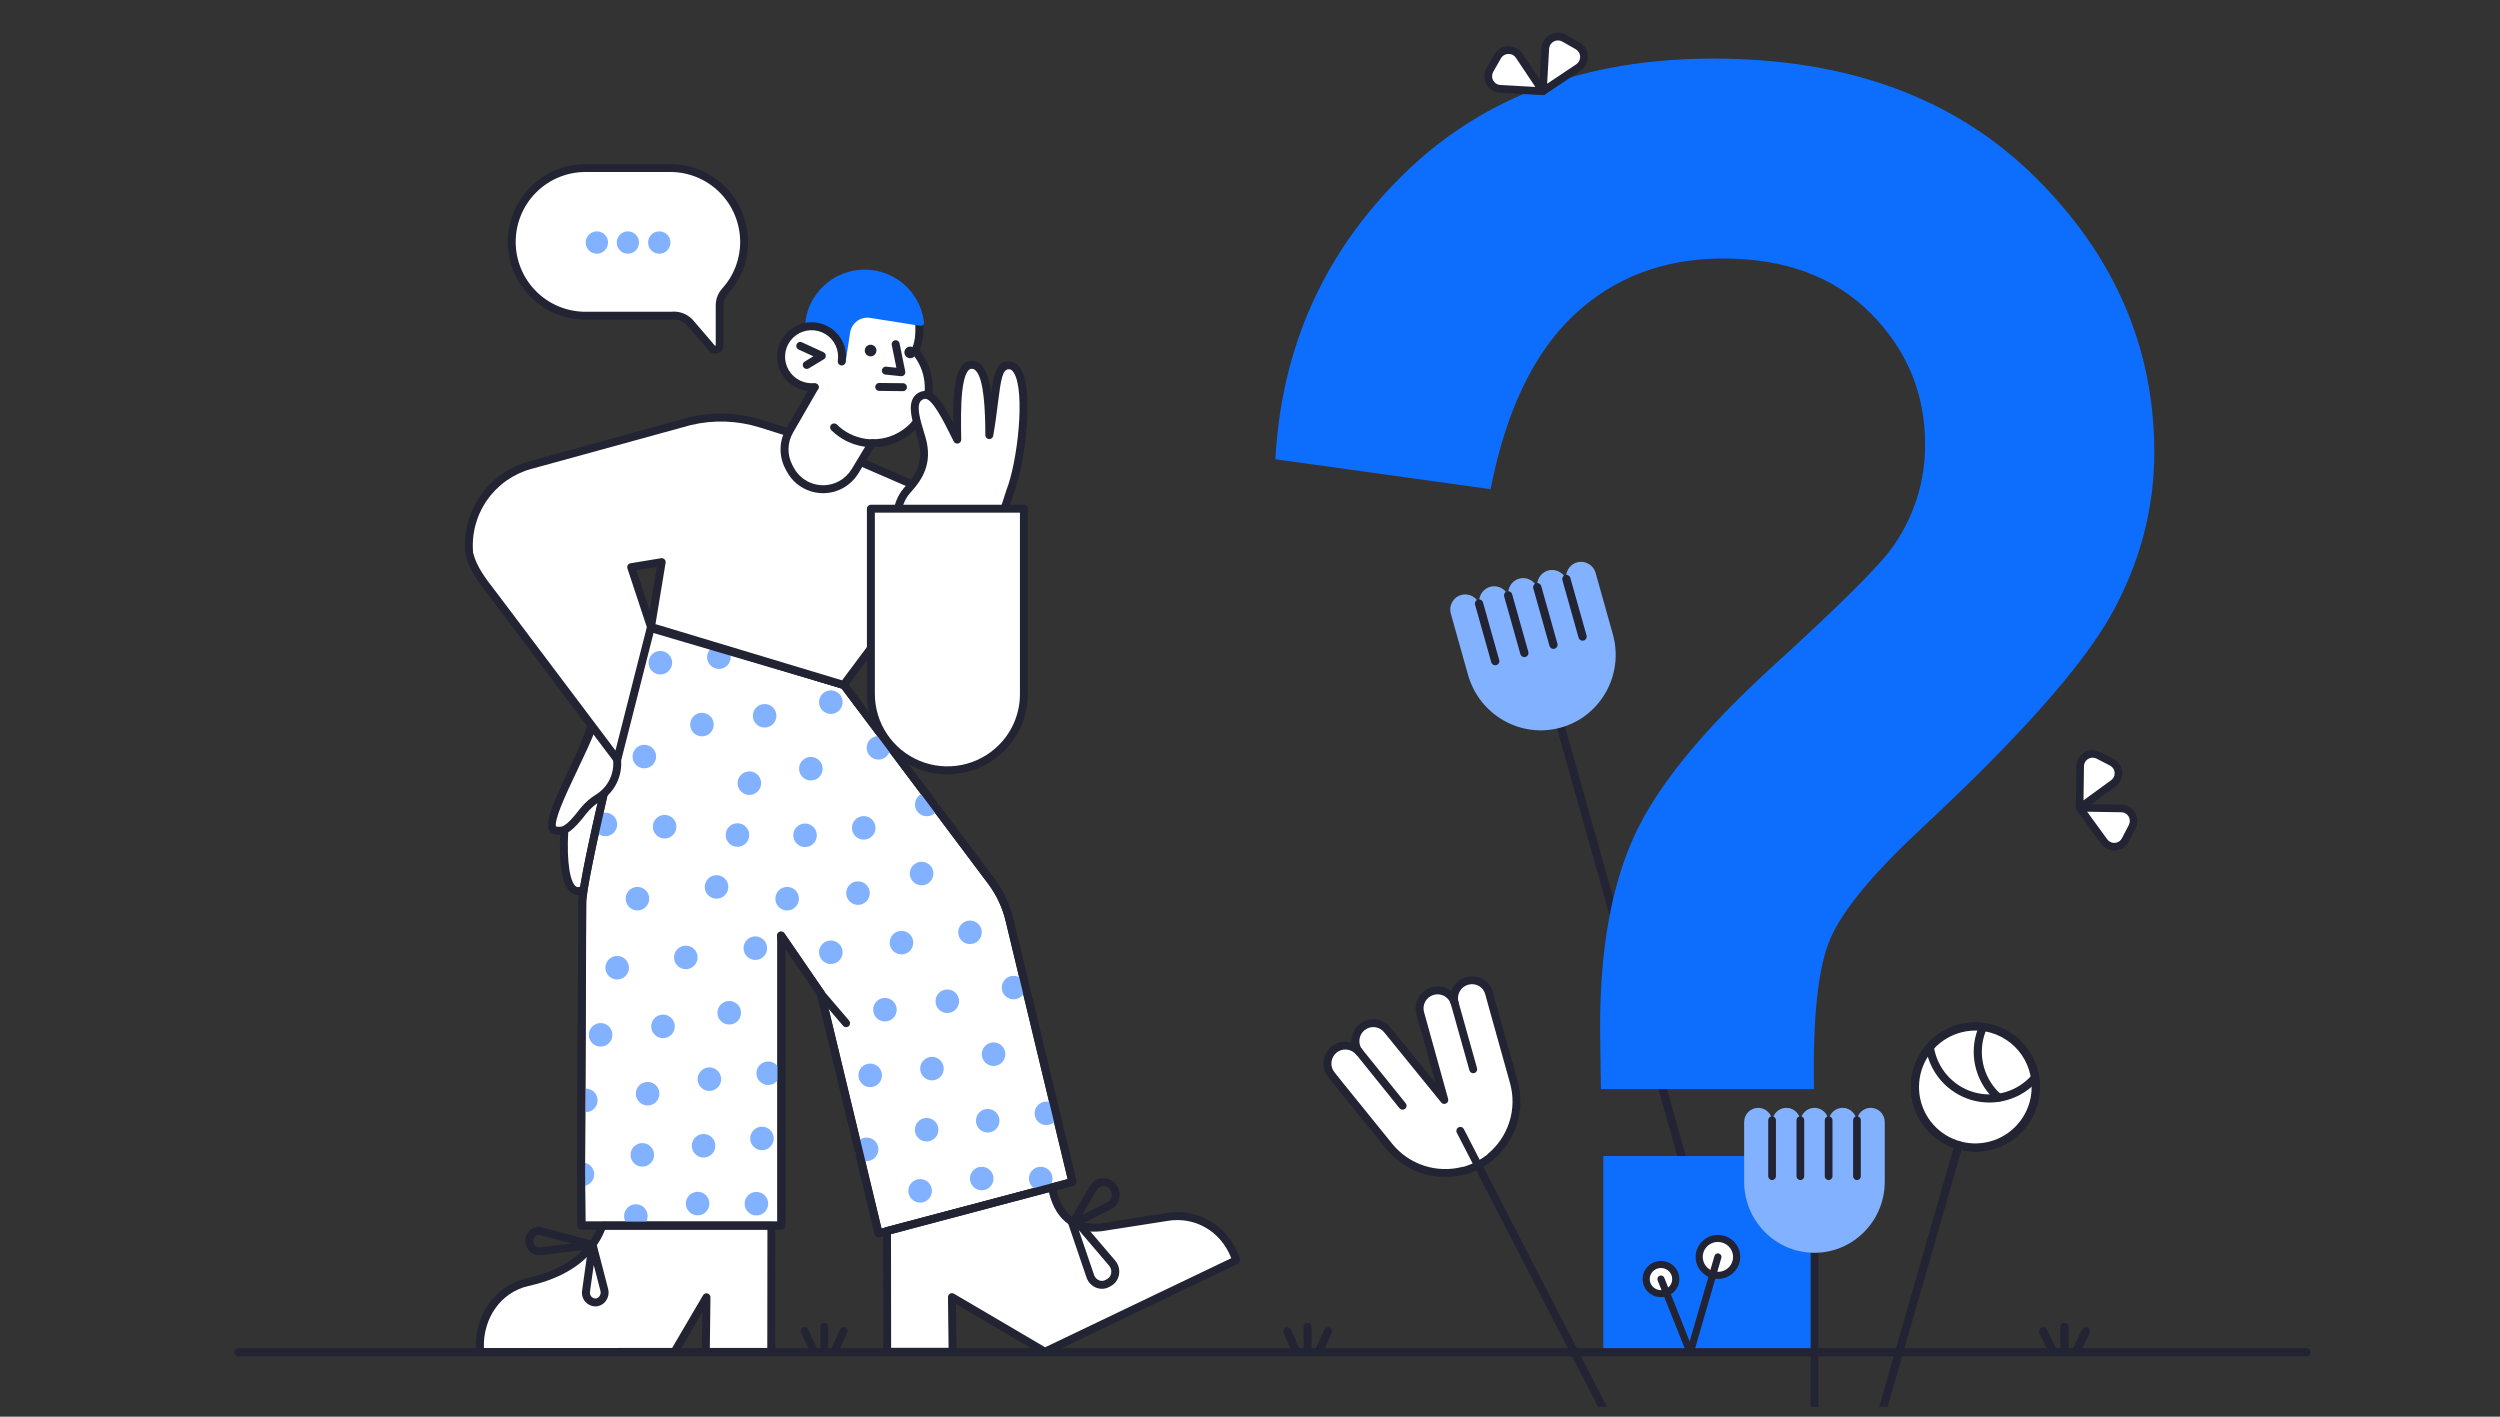 <svg width="210" height="119" viewBox="0 0 210 119" fill="none" xmlns="http://www.w3.org/2000/svg">
<rect x="0" y="0" width="210" height="119" fill="#333333" stroke="none"/>
<g clip-path="url(#clip0_408_3709)">
<path d="M50.331 59.32C50.208 59.598 49.596 61.177 49.007 62.766L47.482 68.747C47.204 71.637 47.359 74.838 48.55 74.849C49.641 74.871 49.641 72.96 50.119 69.414C50.242 72.626 50.331 74.938 51.455 74.827C52.568 74.716 52.434 71.459 52.312 68.98C53.113 70.514 54.114 72.626 54.96 72.404C56.173 72.07 55.394 70.236 55.005 68.969C54.137 66.145 55.361 65.412 56.407 63.856C57.097 62.822 56.93 61.366 56.373 59.809L50.331 59.32Z" fill="white"/>
<path d="M48.573 75.184H48.543C48.4 75.18 48.26 75.147 48.131 75.085C48.003 75.023 47.889 74.935 47.797 74.826C46.761 73.676 47.039 69.859 47.149 68.716C47.151 68.699 47.154 68.682 47.158 68.665L48.683 62.685C48.686 62.674 48.689 62.663 48.693 62.652C49.268 61.101 49.892 59.489 50.025 59.187C50.053 59.124 50.1 59.071 50.16 59.036C50.219 59 50.288 58.984 50.357 58.989L56.4 59.478C56.464 59.483 56.525 59.507 56.576 59.546C56.627 59.585 56.666 59.638 56.688 59.699C57.367 61.599 57.366 63.02 56.684 64.042C56.49 64.331 56.294 64.587 56.105 64.835C55.267 65.929 54.662 66.72 55.324 68.872C55.37 69.022 55.421 69.18 55.474 69.343C55.797 70.332 56.164 71.454 55.781 72.166C55.705 72.306 55.6 72.428 55.474 72.524C55.348 72.621 55.203 72.69 55.048 72.727C54.202 72.949 53.437 71.811 52.706 70.458C52.783 73.066 52.625 75.047 51.488 75.16C51.352 75.176 51.215 75.162 51.085 75.121C50.955 75.08 50.835 75.013 50.733 74.922C50.342 74.582 50.13 73.885 50.003 72.909C49.768 74.386 49.448 75.184 48.573 75.184ZM47.811 68.805C47.551 71.532 47.744 73.771 48.293 74.38C48.323 74.421 48.362 74.454 48.407 74.478C48.452 74.501 48.502 74.515 48.553 74.516H48.561C49.156 74.516 49.313 73.222 49.572 71.082C49.634 70.57 49.704 69.991 49.788 69.369C49.799 69.286 49.841 69.211 49.905 69.157C49.969 69.104 50.051 69.077 50.135 69.081C50.218 69.085 50.297 69.12 50.356 69.179C50.415 69.238 50.449 69.317 50.452 69.401C50.541 71.737 50.625 73.943 51.172 74.419C51.205 74.45 51.245 74.472 51.288 74.486C51.331 74.499 51.377 74.502 51.421 74.495C51.528 74.484 51.889 74.329 52.013 72.765C52.106 71.596 52.029 70.032 51.977 68.997C51.974 68.921 51.996 68.846 52.041 68.784C52.086 68.723 52.15 68.679 52.224 68.659C52.297 68.639 52.375 68.645 52.445 68.675C52.514 68.706 52.572 68.759 52.607 68.826C52.676 68.958 52.746 69.094 52.818 69.233C53.187 69.946 53.605 70.755 54.009 71.332C54.546 72.097 54.807 72.099 54.874 72.082C54.941 72.068 55.004 72.041 55.059 72.001C55.114 71.96 55.159 71.909 55.192 71.849C55.44 71.389 55.107 70.369 54.839 69.549C54.785 69.382 54.732 69.221 54.685 69.067C53.922 66.587 54.724 65.538 55.574 64.429C55.757 64.189 55.947 63.941 56.129 63.67C56.655 62.882 56.655 61.69 56.129 60.124L50.546 59.672C50.33 60.209 49.826 61.515 49.325 62.865L47.811 68.805Z" fill="#222433"/>
<path d="M54.187 52.477C54.187 52.477 52.707 58.201 51.349 63.937C51.282 64.215 51.216 64.504 51.149 64.782C49.947 69.884 48.856 74.886 48.901 75.92L48.801 98.552L48.834 102.943H65.627V79.144L65.605 78.588L68.943 83.446L73.795 103.61L90.076 99.286L84.801 77.332C84.525 76.16 84.013 75.056 83.299 74.086L77.946 66.95L71.892 58.891L70.879 57.545L54.187 52.477Z" fill="white"/>
<path d="M73.797 103.945C73.722 103.945 73.649 103.92 73.59 103.873C73.531 103.827 73.49 103.762 73.472 103.689L68.635 83.585L65.963 79.697V102.944C65.963 103.033 65.927 103.118 65.865 103.18C65.802 103.243 65.717 103.278 65.629 103.278H48.836C48.748 103.278 48.663 103.243 48.601 103.181C48.538 103.119 48.503 103.035 48.502 102.947L48.469 98.556L48.569 75.927C48.526 74.756 49.772 69.183 50.826 64.707C50.859 64.567 50.892 64.426 50.926 64.284C50.959 64.143 50.993 64 51.026 63.861C52.369 58.188 53.85 52.452 53.865 52.395C53.877 52.351 53.896 52.31 53.924 52.275C53.951 52.239 53.986 52.209 54.025 52.187C54.064 52.165 54.108 52.151 54.152 52.147C54.197 52.142 54.242 52.146 54.285 52.159L70.978 57.228C71.046 57.248 71.105 57.29 71.148 57.346L72.16 58.691L78.214 66.751L83.567 73.887C84.31 74.893 84.841 76.039 85.127 77.256L90.402 99.209C90.422 99.293 90.409 99.383 90.364 99.457C90.32 99.532 90.247 99.587 90.163 99.609L73.882 103.933C73.855 103.941 73.826 103.945 73.797 103.945ZM65.606 78.256C65.66 78.256 65.714 78.269 65.762 78.294C65.81 78.319 65.851 78.356 65.882 78.4L69.22 83.258C69.243 83.292 69.26 83.329 69.269 83.369L74.042 103.201L89.677 99.049L84.478 77.411C84.213 76.282 83.721 75.218 83.032 74.285L77.681 67.151L71.627 59.092L70.68 57.834L54.425 52.899C54.089 54.21 52.831 59.136 51.676 64.016C51.642 64.155 51.609 64.296 51.576 64.438C51.542 64.579 51.509 64.722 51.475 64.862C49.995 71.145 49.2 75.068 49.236 75.908C49.236 75.913 49.236 75.918 49.236 75.924L49.136 98.556L49.167 102.611H65.295V79.152L65.273 78.603C65.271 78.558 65.278 78.513 65.294 78.471C65.31 78.429 65.334 78.391 65.365 78.358C65.397 78.326 65.434 78.3 65.475 78.283C65.517 78.265 65.561 78.256 65.606 78.256L65.606 78.256Z" fill="#222433"/>
<path d="M64.784 113.558L64.795 102.965H50.595C49.616 105.644 47.201 107.056 44.307 107.7C41.759 108.267 40.134 110.702 40.324 113.447V113.569L56.649 113.558L59.342 108.967L59.286 113.558H64.784Z" fill="white"/>
<path d="M40.325 113.904C40.237 113.904 40.152 113.869 40.089 113.807C40.027 113.744 39.991 113.659 39.991 113.571V113.46C39.794 110.525 41.578 107.967 44.237 107.376C47.41 106.669 49.445 105.147 50.283 102.852C50.307 102.788 50.349 102.732 50.405 102.693C50.462 102.654 50.528 102.633 50.597 102.633H64.796C64.885 102.633 64.97 102.668 65.033 102.73C65.095 102.793 65.13 102.878 65.13 102.966L65.119 113.56C65.119 113.648 65.084 113.733 65.022 113.796C64.959 113.858 64.874 113.893 64.785 113.893H59.288C59.244 113.893 59.2 113.885 59.159 113.868C59.118 113.85 59.082 113.826 59.05 113.794C59.019 113.763 58.995 113.726 58.978 113.685C58.962 113.644 58.954 113.6 58.954 113.556L58.995 110.224L56.939 113.728C56.909 113.779 56.867 113.82 56.817 113.849C56.766 113.878 56.709 113.893 56.651 113.893L40.325 113.904L40.325 113.904ZM50.826 103.3C49.859 105.7 47.692 107.29 44.382 108.027C42.101 108.535 40.555 110.709 40.648 113.237L56.459 113.226L59.056 108.8C59.093 108.737 59.15 108.688 59.218 108.66C59.287 108.632 59.362 108.628 59.433 108.648C59.504 108.667 59.567 108.71 59.611 108.769C59.655 108.828 59.679 108.899 59.678 108.973L59.626 113.226H64.452L64.463 103.3L50.826 103.3Z" fill="#222433"/>
<path d="M88.363 99.731C88.785 102.109 90.277 103.532 92.936 103.021L97.911 102.243C100.47 101.765 102.896 103.154 103.798 105.733L103.842 105.855L87.773 113.548L79.961 108.957L80.016 113.548H74.519L74.508 103.399L88.363 99.731Z" fill="white"/>
<path d="M87.775 113.882C87.715 113.882 87.657 113.866 87.605 113.836L80.303 109.546L80.352 113.545C80.353 113.589 80.344 113.633 80.328 113.674C80.311 113.715 80.287 113.752 80.256 113.784C80.225 113.815 80.188 113.84 80.147 113.857C80.106 113.874 80.062 113.883 80.018 113.883H74.521C74.432 113.883 74.347 113.847 74.285 113.785C74.222 113.722 74.187 113.638 74.187 113.549L74.176 103.4C74.176 103.327 74.2 103.255 74.245 103.197C74.29 103.139 74.353 103.097 74.424 103.078L88.279 99.41C88.323 99.398 88.37 99.395 88.416 99.402C88.461 99.409 88.505 99.426 88.544 99.451C88.583 99.476 88.616 99.508 88.642 99.547C88.668 99.585 88.685 99.628 88.693 99.674C88.908 100.881 89.41 101.786 90.144 102.29C90.846 102.772 91.764 102.908 92.875 102.695L92.886 102.693L97.861 101.915C100.596 101.404 103.172 102.929 104.115 105.625L104.158 105.743C104.186 105.821 104.184 105.906 104.153 105.983C104.122 106.059 104.063 106.122 103.988 106.157L87.919 113.85C87.874 113.871 87.825 113.882 87.775 113.882ZM74.855 113.215H79.68L79.629 108.962C79.628 108.903 79.643 108.845 79.672 108.793C79.701 108.742 79.744 108.699 79.795 108.67C79.846 108.64 79.904 108.624 79.963 108.625C80.023 108.625 80.081 108.641 80.132 108.671L87.791 113.171L103.426 105.687C102.549 103.406 100.331 102.131 97.973 102.572L92.995 103.351C91.706 103.598 90.619 103.426 89.766 102.839C88.958 102.284 88.388 101.357 88.108 100.144L74.844 103.657L74.855 113.215Z" fill="#222433"/>
<path d="M50.014 109.738C49.859 109.738 49.706 109.707 49.565 109.644C49.423 109.582 49.295 109.491 49.191 109.377C49.072 109.248 48.984 109.095 48.933 108.927C48.882 108.76 48.869 108.584 48.896 108.411L49.381 104.961L45.393 105.433C45.143 105.457 44.893 105.397 44.681 105.263C44.47 105.128 44.31 104.927 44.227 104.691L44.202 104.618C44.129 104.415 44.113 104.195 44.157 103.983C44.2 103.772 44.301 103.576 44.448 103.417C44.581 103.269 44.753 103.161 44.944 103.105C45.135 103.05 45.338 103.048 45.53 103.101L49.868 104.257C49.926 104.273 49.978 104.303 50.019 104.345C50.061 104.387 50.091 104.439 50.106 104.496L51.085 108.275C51.127 108.444 51.132 108.621 51.1 108.792C51.068 108.963 50.999 109.125 50.898 109.267C50.805 109.399 50.685 109.509 50.545 109.59C50.406 109.671 50.251 109.721 50.091 109.736C50.066 109.737 50.041 109.738 50.014 109.738ZM49.874 106.258L49.558 108.505V108.508C49.546 108.582 49.551 108.658 49.573 108.73C49.595 108.803 49.633 108.869 49.683 108.924C49.726 108.974 49.779 109.014 49.84 109.039C49.9 109.065 49.965 109.076 50.031 109.072C50.096 109.067 50.16 109.048 50.216 109.015C50.273 108.981 50.32 108.935 50.356 108.88C50.401 108.817 50.431 108.744 50.446 108.668C50.46 108.592 50.458 108.514 50.439 108.438L49.874 106.258ZM45.244 103.73C45.186 103.731 45.129 103.744 45.076 103.769C45.024 103.793 44.976 103.827 44.938 103.87C44.873 103.941 44.83 104.027 44.811 104.121C44.793 104.214 44.8 104.311 44.833 104.401L44.858 104.474C44.892 104.567 44.956 104.647 45.04 104.701C45.124 104.754 45.223 104.779 45.322 104.77L48.009 104.452L45.357 103.746C45.32 103.735 45.282 103.73 45.244 103.73Z" fill="#222433"/>
<path d="M71.072 86.281C71.024 86.281 70.976 86.271 70.932 86.251C70.888 86.231 70.85 86.201 70.818 86.164L68.681 83.663C68.624 83.596 68.596 83.509 68.603 83.421C68.61 83.332 68.651 83.251 68.719 83.193C68.786 83.136 68.874 83.107 68.962 83.114C69.05 83.121 69.132 83.163 69.189 83.23L71.326 85.731C71.367 85.78 71.394 85.839 71.403 85.902C71.412 85.965 71.402 86.03 71.375 86.088C71.349 86.145 71.306 86.195 71.252 86.229C71.198 86.263 71.136 86.281 71.072 86.281H71.072Z" fill="#222433"/>
<path d="M92.559 108.261C92.397 108.261 92.236 108.23 92.085 108.171C91.895 108.095 91.724 107.978 91.583 107.83C91.442 107.681 91.335 107.504 91.269 107.311L89.764 102.898C89.749 102.852 89.743 102.804 89.748 102.757C89.753 102.709 89.768 102.663 89.792 102.622L91.558 99.615C91.665 99.429 91.817 99.273 91.999 99.16C92.181 99.046 92.388 98.98 92.602 98.967C92.823 98.955 93.042 98.998 93.243 99.091C93.443 99.183 93.617 99.323 93.751 99.498C93.878 99.659 93.968 99.845 94.015 100.045C94.061 100.244 94.062 100.451 94.018 100.651C93.978 100.845 93.895 101.028 93.775 101.186C93.655 101.344 93.501 101.474 93.325 101.565L91.007 102.758L93.676 105.888C93.816 106.052 93.916 106.244 93.971 106.451C94.026 106.659 94.033 106.876 93.992 107.086C93.956 107.285 93.876 107.474 93.758 107.637C93.639 107.801 93.485 107.936 93.307 108.032L93.161 108.112C92.975 108.21 92.769 108.261 92.559 108.261ZM90.616 103.327L91.9 107.093C91.935 107.196 91.991 107.289 92.065 107.368C92.139 107.447 92.229 107.509 92.329 107.55C92.412 107.584 92.501 107.599 92.59 107.594C92.679 107.59 92.766 107.566 92.845 107.524L92.99 107.445C93.081 107.396 93.159 107.327 93.219 107.243C93.278 107.16 93.319 107.064 93.336 106.962C93.358 106.85 93.355 106.734 93.325 106.623C93.296 106.512 93.242 106.409 93.168 106.321L90.616 103.327ZM92.684 99.631C92.671 99.631 92.657 99.631 92.644 99.632C92.539 99.64 92.437 99.673 92.348 99.73C92.259 99.786 92.185 99.863 92.133 99.955L90.892 102.067L93.019 100.973C93.108 100.926 93.185 100.861 93.245 100.781C93.305 100.701 93.346 100.609 93.366 100.512C93.389 100.408 93.388 100.3 93.364 100.196C93.34 100.092 93.293 99.995 93.227 99.911C93.164 99.826 93.082 99.756 92.988 99.708C92.894 99.659 92.79 99.633 92.684 99.631H92.684Z" fill="#222433"/>
<path d="M54.401 92.862C54.948 92.862 55.391 92.418 55.391 91.872C55.391 91.326 54.948 90.883 54.401 90.883C53.854 90.883 53.41 91.326 53.41 91.872C53.41 92.418 53.854 92.862 54.401 92.862Z" fill="#82B1FF"/>
<path d="M50.451 87.916C50.998 87.916 51.442 87.473 51.442 86.927C51.442 86.38 50.998 85.938 50.451 85.938C49.904 85.938 49.461 86.38 49.461 86.927C49.461 87.473 49.904 87.916 50.451 87.916Z" fill="#82B1FF"/>
<path d="M64.529 91.139C65.076 91.139 65.52 90.696 65.52 90.15C65.52 89.603 65.076 89.16 64.529 89.16C63.983 89.16 63.539 89.603 63.539 90.15C63.539 90.696 63.983 91.139 64.529 91.139Z" fill="#82B1FF"/>
<path d="M61.256 86.061C61.803 86.061 62.246 85.618 62.246 85.071C62.246 84.525 61.803 84.082 61.256 84.082C60.709 84.082 60.266 84.525 60.266 85.071C60.266 85.618 60.709 86.061 61.256 86.061Z" fill="#82B1FF"/>
<path d="M60.237 91.397C60.651 91.039 60.695 90.415 60.337 90.002C59.978 89.589 59.353 89.545 58.94 89.903C58.526 90.261 58.482 90.885 58.84 91.298C59.199 91.711 59.824 91.755 60.237 91.397Z" fill="#82B1FF"/>
<path d="M55.694 87.205C56.241 87.205 56.684 86.762 56.684 86.216C56.684 85.669 56.241 85.227 55.694 85.227C55.147 85.227 54.703 85.669 54.703 86.216C54.703 86.762 55.147 87.205 55.694 87.205Z" fill="#82B1FF"/>
<path d="M51.842 82.279C52.389 82.279 52.832 81.837 52.832 81.29C52.832 80.744 52.389 80.301 51.842 80.301C51.295 80.301 50.852 80.744 50.852 81.29C50.852 81.837 51.295 82.279 51.842 82.279Z" fill="#82B1FF"/>
<path d="M57.608 81.412C58.155 81.412 58.598 80.969 58.598 80.423C58.598 79.876 58.155 79.434 57.608 79.434C57.061 79.434 56.617 79.876 56.617 80.423C56.617 80.969 57.061 81.412 57.608 81.412Z" fill="#82B1FF"/>
<path d="M53.545 76.479C54.092 76.479 54.535 76.036 54.535 75.489C54.535 74.943 54.092 74.5 53.545 74.5C52.998 74.5 52.555 74.943 52.555 75.489C52.555 76.036 52.998 76.479 53.545 76.479Z" fill="#82B1FF"/>
<path d="M63.447 80.635C63.994 80.635 64.438 80.192 64.438 79.646C64.438 79.099 63.994 78.656 63.447 78.656C62.901 78.656 62.457 79.099 62.457 79.646C62.457 80.192 62.901 80.635 63.447 80.635Z" fill="#82B1FF"/>
<path d="M60.19 75.49C60.737 75.49 61.18 75.047 61.18 74.501C61.18 73.955 60.737 73.512 60.19 73.512C59.643 73.512 59.199 73.955 59.199 74.501C59.199 75.047 59.643 75.49 60.19 75.49Z" fill="#82B1FF"/>
<path d="M55.826 70.432C56.373 70.432 56.817 69.989 56.817 69.442C56.817 68.896 56.373 68.453 55.826 68.453C55.279 68.453 54.836 68.896 54.836 69.442C54.836 69.989 55.279 70.432 55.826 70.432Z" fill="#82B1FF"/>
<path d="M50.452 68.351C50.578 68.293 50.715 68.262 50.853 68.262C51.116 68.262 51.368 68.366 51.553 68.552C51.739 68.737 51.843 68.989 51.843 69.251C51.843 69.513 51.739 69.765 51.553 69.951C51.368 70.136 51.116 70.24 50.853 70.24C50.678 70.241 50.507 70.195 50.356 70.107C50.206 70.019 50.081 69.892 49.996 69.74" fill="#82B1FF"/>
<path d="M64.006 96.619C64.553 96.619 64.996 96.176 64.996 95.63C64.996 95.084 64.553 94.641 64.006 94.641C63.459 94.641 63.016 95.084 63.016 95.63C63.016 96.176 63.459 96.619 64.006 96.619Z" fill="#82B1FF"/>
<path d="M59.749 96.991C60.162 96.633 60.207 96.008 59.849 95.596C59.49 95.183 58.865 95.138 58.451 95.496C58.038 95.854 57.994 96.479 58.352 96.892C58.71 97.305 59.336 97.349 59.749 96.991Z" fill="#82B1FF"/>
<path d="M59.249 101.847C59.662 101.489 59.707 100.864 59.349 100.451C58.99 100.038 58.365 99.994 57.951 100.352C57.538 100.71 57.494 101.335 57.852 101.747C58.21 102.16 58.836 102.205 59.249 101.847Z" fill="#82B1FF"/>
<path d="M53.955 97.998C54.502 97.998 54.946 97.555 54.946 97.009C54.946 96.463 54.502 96.019 53.955 96.019C53.408 96.019 52.965 96.463 52.965 97.009C52.965 97.555 53.408 97.998 53.955 97.998Z" fill="#82B1FF"/>
<path d="M53.412 103.135C53.959 103.135 54.403 102.692 54.403 102.146C54.403 101.599 53.959 101.156 53.412 101.156C52.865 101.156 52.422 101.599 52.422 102.146C52.422 102.692 52.865 103.135 53.412 103.135Z" fill="#82B1FF"/>
<path d="M48.926 97.652C49.188 97.652 49.44 97.757 49.626 97.942C49.812 98.128 49.916 98.379 49.916 98.642C49.916 98.904 49.812 99.156 49.626 99.341C49.44 99.527 49.188 99.631 48.926 99.631" fill="#82B1FF"/>
<path d="M49.207 91.441C49.47 91.441 49.722 91.546 49.907 91.731C50.093 91.917 50.197 92.168 50.197 92.431C50.197 92.693 50.093 92.945 49.907 93.13C49.722 93.316 49.47 93.42 49.207 93.42" fill="#82B1FF"/>
<path d="M63.537 102.1C64.084 102.1 64.528 101.657 64.528 101.11C64.528 100.564 64.084 100.121 63.537 100.121C62.99 100.121 62.547 100.564 62.547 101.11C62.547 101.657 62.99 102.1 63.537 102.1Z" fill="#82B1FF"/>
<path d="M78.283 90.752C78.83 90.752 79.274 90.309 79.274 89.763C79.274 89.216 78.83 88.773 78.283 88.773C77.736 88.773 77.293 89.216 77.293 89.763C77.293 90.309 77.736 90.752 78.283 90.752Z" fill="#82B1FF"/>
<path d="M74.334 85.803C74.881 85.803 75.325 85.36 75.325 84.814C75.325 84.267 74.881 83.824 74.334 83.824C73.787 83.824 73.344 84.267 73.344 84.814C73.344 85.36 73.787 85.803 74.334 85.803Z" fill="#82B1FF"/>
<path d="M85.139 83.947C85.686 83.947 86.129 83.504 86.129 82.958C86.129 82.412 85.686 81.969 85.139 81.969C84.592 81.969 84.148 82.412 84.148 82.958C84.148 83.504 84.592 83.947 85.139 83.947Z" fill="#82B1FF"/>
<path d="M83.459 89.541C84.006 89.541 84.45 89.098 84.45 88.552C84.45 88.005 84.006 87.562 83.459 87.562C82.912 87.562 82.469 88.005 82.469 88.552C82.469 89.098 82.912 89.541 83.459 89.541Z" fill="#82B1FF"/>
<path d="M79.573 85.092C80.12 85.092 80.563 84.649 80.563 84.103C80.563 83.556 80.12 83.113 79.573 83.113C79.025 83.113 78.582 83.556 78.582 84.103C78.582 84.649 79.025 85.092 79.573 85.092Z" fill="#82B1FF"/>
<path d="M75.725 80.17C76.272 80.17 76.715 79.727 76.715 79.181C76.715 78.634 76.272 78.191 75.725 78.191C75.178 78.191 74.734 78.634 74.734 79.181C74.734 79.727 75.178 80.17 75.725 80.17Z" fill="#82B1FF"/>
<path d="M81.479 79.303C82.026 79.303 82.469 78.86 82.469 78.314C82.469 77.767 82.026 77.324 81.479 77.324C80.932 77.324 80.488 77.767 80.488 78.314C80.488 78.86 80.932 79.303 81.479 79.303Z" fill="#82B1FF"/>
<path d="M77.416 74.365C77.963 74.365 78.407 73.922 78.407 73.376C78.407 72.83 77.963 72.387 77.416 72.387C76.869 72.387 76.426 72.83 76.426 73.376C76.426 73.922 76.869 74.365 77.416 74.365Z" fill="#82B1FF"/>
<path d="M87.897 94.51C88.444 94.51 88.887 94.067 88.887 93.521C88.887 92.974 88.444 92.531 87.897 92.531C87.35 92.531 86.906 92.974 86.906 93.521C86.906 94.067 87.35 94.51 87.897 94.51Z" fill="#82B1FF"/>
<path d="M82.967 95.131C83.514 95.131 83.957 94.688 83.957 94.142C83.957 93.595 83.514 93.152 82.967 93.152C82.42 93.152 81.977 93.595 81.977 94.142C81.977 94.688 82.42 95.131 82.967 95.131Z" fill="#82B1FF"/>
<path d="M82.467 99.986C83.014 99.986 83.457 99.543 83.457 98.997C83.457 98.451 83.014 98.008 82.467 98.008C81.92 98.008 81.477 98.451 81.477 98.997C81.477 99.543 81.92 99.986 82.467 99.986Z" fill="#82B1FF"/>
<path d="M77.838 95.885C78.385 95.885 78.829 95.442 78.829 94.896C78.829 94.349 78.385 93.906 77.838 93.906C77.291 93.906 76.848 94.349 76.848 94.896C76.848 95.442 77.291 95.885 77.838 95.885Z" fill="#82B1FF"/>
<path d="M77.291 101.022C77.838 101.022 78.282 100.579 78.282 100.032C78.282 99.486 77.838 99.043 77.291 99.043C76.744 99.043 76.301 99.486 76.301 100.032C76.301 100.579 76.744 101.022 77.291 101.022Z" fill="#82B1FF"/>
<path d="M72.795 97.533C73.342 97.533 73.785 97.09 73.785 96.544C73.785 95.998 73.342 95.555 72.795 95.555C72.248 95.555 71.805 95.998 71.805 96.544C71.805 97.09 72.248 97.533 72.795 97.533Z" fill="#82B1FF"/>
<path d="M73.096 91.319C73.643 91.319 74.086 90.876 74.086 90.329C74.086 89.783 73.643 89.34 73.096 89.34C72.549 89.34 72.106 89.783 72.106 90.329C72.106 90.876 72.549 91.319 73.096 91.319Z" fill="#82B1FF"/>
<path d="M87.42 99.986C87.967 99.986 88.41 99.543 88.41 98.997C88.41 98.451 87.967 98.008 87.42 98.008C86.873 98.008 86.43 98.451 86.43 98.997C86.43 99.543 86.873 99.986 87.42 99.986Z" fill="#82B1FF"/>
<path d="M62.947 66.775C63.494 66.775 63.938 66.333 63.938 65.786C63.938 65.24 63.494 64.797 62.947 64.797C62.401 64.797 61.957 65.24 61.957 65.786C61.957 66.333 62.401 66.775 62.947 66.775Z" fill="#82B1FF"/>
<path d="M59.703 61.524C60.068 61.117 60.033 60.492 59.626 60.127C59.218 59.763 58.592 59.797 58.227 60.204C57.862 60.611 57.897 61.237 58.304 61.601C58.712 61.966 59.338 61.931 59.703 61.524Z" fill="#82B1FF"/>
<path d="M69.791 59.971C70.338 59.971 70.782 59.528 70.782 58.981C70.782 58.435 70.338 57.992 69.791 57.992C69.244 57.992 68.801 58.435 68.801 58.981C68.801 59.528 69.244 59.971 69.791 59.971Z" fill="#82B1FF"/>
<path d="M68.112 65.561C68.659 65.561 69.102 65.118 69.102 64.571C69.102 64.025 68.659 63.582 68.112 63.582C67.564 63.582 67.121 64.025 67.121 64.571C67.121 65.118 67.564 65.561 68.112 65.561Z" fill="#82B1FF"/>
<path d="M64.229 61.115C64.776 61.115 65.219 60.672 65.219 60.126C65.219 59.58 64.776 59.137 64.229 59.137C63.682 59.137 63.238 59.58 63.238 60.126C63.238 60.672 63.682 61.115 64.229 61.115Z" fill="#82B1FF"/>
<path d="M60.389 56.19C60.936 56.19 61.379 55.747 61.379 55.2C61.379 54.654 60.936 54.211 60.389 54.211C59.842 54.211 59.398 54.654 59.398 55.2C59.398 55.747 59.842 56.19 60.389 56.19Z" fill="#82B1FF"/>
<path d="M72.553 70.529C73.1 70.529 73.543 70.087 73.543 69.54C73.543 68.994 73.1 68.551 72.553 68.551C72.006 68.551 71.562 68.994 71.562 69.54C71.562 70.087 72.006 70.529 72.553 70.529Z" fill="#82B1FF"/>
<path d="M78.84 67.575C78.84 67.771 78.782 67.962 78.673 68.125C78.564 68.288 78.41 68.414 78.229 68.489C78.048 68.564 77.849 68.584 77.657 68.546C77.465 68.507 77.288 68.413 77.15 68.275C77.011 68.136 76.917 67.96 76.878 67.768C76.84 67.576 76.86 67.377 76.935 67.197C77.01 67.016 77.137 66.861 77.3 66.753C77.462 66.644 77.654 66.586 77.85 66.586" fill="#82B1FF"/>
<path d="M73.787 63.807C74.334 63.807 74.778 63.364 74.778 62.817C74.778 62.271 74.334 61.828 73.787 61.828C73.24 61.828 72.797 62.271 72.797 62.817C72.797 63.364 73.24 63.807 73.787 63.807Z" fill="#82B1FF"/>
<path d="M55.471 56.658C56.018 56.658 56.461 56.215 56.461 55.669C56.461 55.123 56.018 54.68 55.471 54.68C54.924 54.68 54.48 55.123 54.48 55.669C54.48 56.215 54.924 56.658 55.471 56.658Z" fill="#82B1FF"/>
<path d="M67.623 71.154C68.17 71.154 68.614 70.712 68.614 70.165C68.614 69.619 68.17 69.176 67.623 69.176C67.076 69.176 66.633 69.619 66.633 70.165C66.633 70.712 67.076 71.154 67.623 71.154Z" fill="#82B1FF"/>
<path d="M61.947 71.131C62.495 71.131 62.938 70.688 62.938 70.142C62.938 69.595 62.495 69.152 61.947 69.152C61.401 69.152 60.957 69.595 60.957 70.142C60.957 70.688 61.401 71.131 61.947 71.131Z" fill="#82B1FF"/>
<path d="M69.791 80.979C70.338 80.979 70.782 80.536 70.782 79.989C70.782 79.443 70.338 79 69.791 79C69.244 79 68.801 79.443 68.801 79.989C68.801 80.536 69.244 80.979 69.791 80.979Z" fill="#82B1FF"/>
<path d="M66.119 76.479C66.666 76.479 67.11 76.036 67.11 75.489C67.11 74.943 66.666 74.5 66.119 74.5C65.572 74.5 65.129 74.943 65.129 75.489C65.129 76.036 65.572 76.479 66.119 76.479Z" fill="#82B1FF"/>
<path d="M54.123 64.541C54.67 64.541 55.114 64.098 55.114 63.552C55.114 63.005 54.67 62.562 54.123 62.562C53.576 62.562 53.133 63.005 53.133 63.552C53.133 64.098 53.576 64.541 54.123 64.541Z" fill="#82B1FF"/>
<path d="M72.073 76.01C72.619 76.01 73.063 75.567 73.063 75.021C73.063 74.474 72.619 74.031 72.073 74.031C71.525 74.031 71.082 74.474 71.082 75.021C71.082 75.567 71.525 76.01 72.073 76.01Z" fill="#82B1FF"/>
<path d="M73.809 103.936C73.734 103.936 73.661 103.911 73.602 103.865C73.543 103.818 73.501 103.754 73.484 103.681L68.647 83.576L65.974 79.688V102.947C65.974 103.036 65.939 103.12 65.876 103.183C65.814 103.245 65.729 103.281 65.64 103.281H48.848C48.76 103.281 48.675 103.246 48.612 103.184C48.55 103.122 48.514 103.038 48.514 102.95L48.48 98.559L48.581 75.93C48.492 73.61 53.593 53.382 53.81 52.522C53.821 52.478 53.841 52.437 53.868 52.401C53.895 52.365 53.929 52.336 53.968 52.313C54.007 52.291 54.05 52.277 54.095 52.272C54.14 52.267 54.185 52.27 54.228 52.283L70.987 57.219C71.056 57.239 71.117 57.281 71.16 57.338L72.172 58.683L78.226 66.742L83.579 73.879C84.322 74.885 84.853 76.031 85.139 77.248L90.414 99.201C90.434 99.285 90.421 99.374 90.376 99.449C90.331 99.524 90.259 99.578 90.175 99.601L73.894 103.925C73.866 103.932 73.838 103.936 73.809 103.936ZM65.618 78.248C65.672 78.247 65.726 78.261 65.774 78.286C65.822 78.311 65.863 78.347 65.894 78.392L69.232 83.25C69.255 83.283 69.272 83.321 69.281 83.361L74.053 103.193L89.689 99.04L84.49 77.403C84.225 76.274 83.732 75.21 83.043 74.277L77.692 67.142L71.638 59.084L70.692 57.827L54.373 53.021C52.518 60.383 49.172 74.19 49.248 75.91C49.248 75.915 49.248 75.921 49.248 75.926L49.148 98.558L49.179 102.614H65.307V79.144L65.284 78.595C65.282 78.55 65.29 78.505 65.306 78.463C65.322 78.421 65.346 78.382 65.377 78.35C65.408 78.318 65.446 78.292 65.487 78.274C65.529 78.257 65.573 78.248 65.618 78.248V78.248Z" fill="#222433"/>
<path d="M51.843 63.892C51.889 64.498 51.77 65.104 51.5 65.648C51.23 66.192 50.818 66.653 50.307 66.983C49.809 67.28 49.368 67.664 49.005 68.116C47.57 69.995 47.191 69.828 46.646 69.75C45.377 69.561 48.605 64.126 49.729 61.113" fill="white"/>
<path d="M47.02 70.125C46.904 70.123 46.788 70.112 46.673 70.093L46.597 70.082C46.497 70.069 46.401 70.032 46.318 69.975C46.234 69.917 46.166 69.84 46.119 69.751C45.734 69.03 46.547 67.241 47.905 64.382C48.471 63.188 49.057 61.955 49.414 60.998C49.445 60.915 49.508 60.848 49.588 60.811C49.669 60.775 49.761 60.771 49.844 60.802C49.927 60.833 49.994 60.896 50.031 60.976C50.068 61.057 50.071 61.149 50.04 61.232C49.673 62.216 49.081 63.462 48.508 64.667C47.983 65.773 47.44 66.916 47.089 67.822C46.621 69.026 46.675 69.353 46.702 69.423L46.775 69.434C47.176 69.496 47.494 69.545 48.738 67.916C49.125 67.433 49.594 67.023 50.124 66.704C50.583 66.406 50.954 65.99 51.197 65.5C51.441 65.01 51.548 64.463 51.508 63.917C51.502 63.829 51.531 63.742 51.589 63.675C51.647 63.608 51.729 63.567 51.818 63.561C51.906 63.555 51.993 63.584 52.06 63.642C52.127 63.699 52.168 63.782 52.174 63.87C52.223 64.534 52.092 65.2 51.795 65.797C51.498 66.394 51.047 66.9 50.487 67.264C50.022 67.541 49.609 67.899 49.269 68.32C48.122 69.821 47.569 70.125 47.02 70.125Z" fill="#222433"/>
<path d="M39.414 46.486C39.259 44.846 39.688 43.205 40.624 41.849C41.56 40.493 42.944 39.51 44.533 39.071L57.953 35.381C59.916 34.913 61.969 34.982 63.896 35.581L67.401 36.681L79.198 41.806L73.711 53.722L70.862 57.535L55.338 52.855L54.683 52.666L55.583 47.219L53.021 47.642L54.683 52.666L51.853 63.798L41.528 50.087C40.671 48.965 39.748 47.864 39.414 46.486H39.414Z" fill="white"/>
<path d="M51.852 64.132C51.8 64.132 51.748 64.12 51.702 64.096C51.656 64.073 51.615 64.04 51.584 63.998L41.26 50.288C41.181 50.184 41.099 50.079 41.018 49.974C40.226 48.945 39.407 47.882 39.088 46.565C39.084 46.549 39.081 46.533 39.08 46.518C38.916 44.8 39.364 43.08 40.345 41.659C41.326 40.239 42.776 39.209 44.442 38.751L57.864 35.06C57.867 35.059 57.871 35.058 57.875 35.057C59.896 34.576 62.01 34.647 63.994 35.263L67.5 36.364C67.511 36.367 67.522 36.371 67.533 36.376L79.329 41.5C79.37 41.518 79.407 41.544 79.437 41.576C79.468 41.608 79.492 41.646 79.508 41.687C79.523 41.728 79.531 41.773 79.529 41.817C79.528 41.861 79.518 41.905 79.499 41.945L74.013 53.861C74.003 53.883 73.991 53.903 73.977 53.922L71.129 57.734C71.088 57.789 71.031 57.83 70.965 57.852C70.9 57.873 70.83 57.874 70.764 57.854L55.24 53.174L54.92 53.082L52.175 63.88C52.16 63.94 52.127 63.996 52.081 64.039C52.036 64.082 51.979 64.112 51.917 64.124C51.896 64.129 51.874 64.131 51.852 64.132ZM39.742 46.431C40.032 47.6 40.768 48.555 41.547 49.567C41.629 49.673 41.711 49.779 41.792 49.886L51.699 63.041L54.334 52.679L52.703 47.747C52.688 47.702 52.682 47.653 52.688 47.605C52.693 47.557 52.709 47.511 52.734 47.47C52.759 47.429 52.792 47.394 52.832 47.367C52.872 47.34 52.917 47.322 52.965 47.314L55.527 46.891C55.58 46.882 55.633 46.886 55.684 46.902C55.734 46.919 55.78 46.947 55.818 46.984C55.855 47.022 55.883 47.067 55.9 47.118C55.916 47.168 55.92 47.222 55.911 47.274L55.059 52.429L55.429 52.535L70.733 57.148L73.421 53.552L78.75 41.976L67.283 36.995L63.794 35.899C61.927 35.32 59.938 35.253 58.035 35.704L44.62 39.393C43.109 39.809 41.794 40.741 40.902 42.028C40.01 43.314 39.6 44.873 39.742 46.431ZM53.459 47.908L54.573 51.276L55.176 47.625L53.459 47.908Z" fill="#222433"/>
<path d="M68.435 32.515L66.32 36.183C66.058 36.639 65.915 37.154 65.903 37.681C65.891 38.207 66.012 38.727 66.254 39.195L66.376 39.429C66.569 39.793 66.833 40.116 67.151 40.379C67.47 40.641 67.837 40.838 68.233 40.958C68.628 41.078 69.043 41.118 69.454 41.077C69.865 41.036 70.263 40.914 70.627 40.718C71.121 40.449 71.536 40.054 71.829 39.573L73.242 37.228C74.374 37.253 75.476 36.867 76.344 36.141C77.212 35.415 77.787 34.399 77.961 33.282C78.021 32.899 78.033 32.511 77.994 32.126C77.907 31.156 77.517 30.239 76.881 29.502C77.028 29.157 77.129 28.795 77.182 28.424C77.237 27.884 77.237 27.34 77.182 26.801L71.962 26.156L70.616 27.835L69.136 27.779C67.188 27.712 66.131 30.014 67.444 31.447L68.435 32.515Z" fill="white"/>
<path d="M69.143 41.428C68.799 41.428 68.458 41.377 68.129 41.277C67.692 41.145 67.286 40.927 66.935 40.637C66.583 40.347 66.293 39.99 66.081 39.586L65.957 39.351C65.689 38.834 65.555 38.258 65.567 37.676C65.58 37.093 65.739 36.524 66.03 36.019L68.022 32.562L67.199 31.675C66.861 31.309 66.64 30.852 66.562 30.36C66.485 29.869 66.555 29.366 66.763 28.914C66.971 28.462 67.308 28.081 67.732 27.82C68.156 27.559 68.648 27.43 69.146 27.447L70.459 27.497L71.701 25.949C71.736 25.905 71.783 25.87 71.835 25.849C71.888 25.827 71.946 25.82 72.002 25.827L77.221 26.471C77.296 26.481 77.366 26.515 77.418 26.569C77.471 26.622 77.504 26.693 77.512 26.767C77.571 27.336 77.57 27.908 77.51 28.476C77.463 28.807 77.38 29.131 77.264 29.444C77.871 30.205 78.24 31.128 78.325 32.097C78.367 32.511 78.355 32.928 78.289 33.338C78.104 34.5 77.516 35.56 76.628 36.333C75.739 37.106 74.607 37.541 73.429 37.563L72.114 39.747C71.789 40.277 71.331 40.714 70.786 41.012C70.281 41.285 69.717 41.428 69.143 41.428ZM69.055 28.113C68.694 28.113 68.342 28.218 68.04 28.415C67.738 28.613 67.5 28.893 67.356 29.223C67.211 29.553 67.166 29.918 67.225 30.273C67.284 30.628 67.446 30.959 67.69 31.224L68.679 32.289C68.728 32.341 68.758 32.408 68.766 32.478C68.774 32.549 68.759 32.621 68.724 32.682L66.609 36.351C66.374 36.758 66.245 37.219 66.235 37.689C66.225 38.16 66.333 38.626 66.55 39.043L66.671 39.275C66.844 39.601 67.079 39.889 67.364 40.124C67.649 40.358 67.977 40.533 68.33 40.64C68.683 40.747 69.054 40.783 69.421 40.746C69.788 40.71 70.144 40.601 70.469 40.426C70.912 40.185 71.282 39.831 71.544 39.4L72.956 37.057C72.986 37.007 73.029 36.965 73.081 36.937C73.133 36.908 73.191 36.894 73.25 36.896C74.3 36.917 75.323 36.558 76.128 35.885C76.934 35.211 77.467 34.268 77.63 33.231C77.687 32.876 77.698 32.514 77.661 32.156C77.581 31.256 77.22 30.404 76.628 29.722C76.587 29.674 76.56 29.616 76.551 29.554C76.541 29.492 76.549 29.429 76.574 29.371C76.71 29.053 76.803 28.719 76.851 28.377C76.896 27.953 76.902 27.526 76.871 27.1L72.106 26.511L70.876 28.045C70.844 28.085 70.802 28.118 70.754 28.14C70.707 28.161 70.655 28.172 70.603 28.169L69.123 28.114C69.1 28.113 69.077 28.113 69.055 28.113Z" fill="#222433"/>
<path d="M77.615 27.068C77.49 26.017 77.035 25.033 76.316 24.256C75.596 23.48 74.649 22.951 73.61 22.744C72.572 22.538 71.494 22.666 70.532 23.109C69.57 23.552 68.773 24.288 68.256 25.211C68.19 25.319 68.131 25.43 68.078 25.545C67.884 25.965 67.749 26.41 67.677 26.868C67.655 27.012 67.644 27.168 67.633 27.312H67.655C68.156 27.39 68.69 27.357 69.157 27.568C69.558 27.746 69.881 28.079 70.148 28.424C70.615 29.013 71.083 29.88 70.782 30.636C70.813 30.634 70.843 30.626 70.871 30.614C70.911 30.594 70.945 30.566 70.972 30.532C70.999 30.497 71.018 30.457 71.027 30.414L71.416 27.913C71.479 27.532 71.689 27.191 72.002 26.964C72.314 26.737 72.704 26.643 73.086 26.701L77.292 27.368C77.334 27.374 77.376 27.371 77.416 27.36C77.457 27.348 77.494 27.328 77.526 27.301C77.562 27.276 77.59 27.24 77.606 27.198C77.622 27.156 77.625 27.111 77.615 27.068Z" fill="#0D6EFD"/>
<path d="M73.13 29.935C73.401 29.935 73.62 29.716 73.62 29.446C73.62 29.176 73.401 28.957 73.13 28.957C72.86 28.957 72.641 29.176 72.641 29.446C72.641 29.716 72.86 29.935 73.13 29.935Z" fill="#222433"/>
<path d="M76.458 30.091C76.729 30.091 76.948 29.872 76.948 29.602C76.948 29.332 76.729 29.113 76.458 29.113C76.188 29.113 75.969 29.332 75.969 29.602C75.969 29.872 76.188 30.091 76.458 30.091Z" fill="#222433"/>
<path d="M73.332 37.574C73.078 37.572 72.824 37.553 72.573 37.515C71.534 37.355 70.572 36.87 69.824 36.132C69.763 36.069 69.73 35.984 69.731 35.897C69.731 35.809 69.766 35.726 69.828 35.664C69.89 35.602 69.974 35.567 70.061 35.566C70.149 35.566 70.233 35.599 70.296 35.66C70.943 36.298 71.775 36.717 72.674 36.856C72.892 36.889 73.112 36.906 73.332 36.907C73.421 36.907 73.505 36.943 73.568 37.005C73.631 37.068 73.666 37.152 73.666 37.241C73.666 37.329 73.631 37.414 73.568 37.477C73.505 37.539 73.421 37.574 73.332 37.574H73.332Z" fill="#222433"/>
<path d="M75.714 31.601C75.703 31.601 75.692 31.601 75.68 31.6L74.378 31.466C74.334 31.462 74.292 31.449 74.254 31.428C74.215 31.407 74.181 31.379 74.153 31.345C74.125 31.311 74.105 31.272 74.092 31.23C74.08 31.188 74.075 31.144 74.08 31.101C74.084 31.057 74.097 31.015 74.118 30.976C74.139 30.938 74.167 30.904 74.201 30.876C74.235 30.848 74.274 30.828 74.316 30.815C74.358 30.802 74.402 30.798 74.446 30.803L75.296 30.89L74.908 28.978C74.891 28.891 74.908 28.801 74.957 28.727C75.006 28.654 75.082 28.602 75.169 28.585C75.256 28.567 75.346 28.585 75.42 28.634C75.494 28.683 75.545 28.759 75.563 28.845L76.041 31.202C76.051 31.25 76.05 31.3 76.038 31.349C76.026 31.396 76.004 31.441 75.973 31.48C75.941 31.518 75.902 31.549 75.857 31.57C75.812 31.591 75.763 31.602 75.714 31.602L75.714 31.601Z" fill="#222433"/>
<path d="M68.437 32.513C68.218 32.533 67.998 32.526 67.781 32.491C67.28 32.413 66.814 32.188 66.441 31.845C66.068 31.502 65.805 31.057 65.685 30.565C65.566 30.073 65.595 29.557 65.77 29.081C65.944 28.606 66.255 28.193 66.665 27.895C67.074 27.596 67.563 27.426 68.069 27.405C68.576 27.384 69.077 27.513 69.509 27.776C69.942 28.04 70.287 28.426 70.5 28.885C70.713 29.344 70.785 29.856 70.707 30.356" fill="white"/>
<path d="M68.207 32.859C68.047 32.859 67.887 32.846 67.729 32.822C67.163 32.734 66.635 32.48 66.214 32.093C65.792 31.706 65.495 31.203 65.359 30.647C65.224 30.091 65.257 29.507 65.454 28.97C65.65 28.432 66.002 27.965 66.465 27.628C66.927 27.29 67.479 27.097 68.052 27.073C68.624 27.049 69.191 27.195 69.68 27.492C70.169 27.79 70.559 28.226 70.8 28.745C71.041 29.264 71.123 29.843 71.035 30.408C71.029 30.452 71.015 30.494 70.993 30.532C70.97 30.571 70.94 30.604 70.905 30.631C70.869 30.657 70.829 30.677 70.786 30.688C70.743 30.698 70.698 30.701 70.654 30.694C70.61 30.687 70.568 30.672 70.53 30.649C70.492 30.626 70.46 30.595 70.434 30.559C70.408 30.523 70.389 30.483 70.379 30.439C70.369 30.396 70.368 30.352 70.375 30.308C70.444 29.873 70.381 29.427 70.196 29.028C70.01 28.628 69.711 28.292 69.334 28.063C68.958 27.834 68.522 27.721 68.082 27.739C67.641 27.757 67.216 27.905 66.86 28.165C66.504 28.425 66.233 28.784 66.081 29.197C65.929 29.611 65.904 30.06 66.008 30.488C66.112 30.916 66.34 31.303 66.665 31.602C66.989 31.9 67.395 32.095 67.831 32.163C68.019 32.193 68.21 32.2 68.4 32.183C68.488 32.173 68.576 32.2 68.645 32.255C68.714 32.311 68.758 32.392 68.767 32.48C68.776 32.567 68.75 32.656 68.695 32.724C68.639 32.793 68.558 32.837 68.47 32.846C68.383 32.855 68.295 32.859 68.207 32.859Z" fill="#222433"/>
<path d="M67.766 30.99C67.693 30.991 67.622 30.967 67.564 30.923C67.505 30.879 67.463 30.817 67.444 30.747C67.424 30.677 67.428 30.602 67.455 30.534C67.482 30.466 67.53 30.409 67.592 30.372L68.323 29.93L67.081 29.359C67.041 29.341 67.005 29.315 66.976 29.283C66.946 29.251 66.923 29.213 66.907 29.172C66.892 29.131 66.885 29.087 66.887 29.043C66.889 29 66.899 28.956 66.917 28.917C66.954 28.836 67.022 28.774 67.105 28.743C67.146 28.728 67.19 28.721 67.233 28.723C67.277 28.725 67.32 28.735 67.36 28.753L69.174 29.587C69.229 29.612 69.276 29.652 69.31 29.702C69.345 29.752 69.364 29.811 69.368 29.871C69.371 29.931 69.358 29.992 69.33 30.045C69.302 30.099 69.259 30.144 69.207 30.175L67.939 30.942C67.887 30.974 67.827 30.991 67.766 30.99Z" fill="#222433"/>
<path d="M75.847 32.857H75.844L73.852 32.835C73.763 32.834 73.678 32.799 73.616 32.736C73.554 32.673 73.519 32.588 73.519 32.5C73.52 32.411 73.556 32.327 73.619 32.264C73.682 32.202 73.767 32.167 73.855 32.168H73.892L75.851 32.19C75.939 32.191 76.024 32.226 76.087 32.289C76.149 32.352 76.183 32.437 76.183 32.526C76.183 32.614 76.147 32.699 76.084 32.761C76.021 32.823 75.936 32.858 75.847 32.857H75.847Z" fill="#222433"/>
<path d="M79.417 46.899C76.201 47.243 74.142 43.642 76.19 41.196C76.224 41.163 76.246 41.13 76.279 41.096C77.225 40.051 77.982 38.829 77.436 36.883C77.047 35.505 76.235 33.504 77.592 33.182C78.527 32.959 79.573 35.261 80.408 36.928C80.363 34.249 80.308 30.736 81.554 30.647C82.8 30.547 83.09 33.093 83.101 36.55C83.757 32.737 83.557 30.636 84.77 30.681C86.762 30.759 85.905 38.629 84.848 41.285L84.292 43.008C83.613 45.132 81.688 46.654 79.417 46.899Z" fill="white"/>
<path d="M79.009 47.255C78.288 47.26 77.58 47.069 76.961 46.702C76.341 46.334 75.833 45.806 75.492 45.172C75.131 44.511 74.98 43.757 75.06 43.008C75.139 42.26 75.444 41.554 75.935 40.984C75.942 40.976 75.948 40.969 75.955 40.962C75.965 40.953 75.972 40.943 75.98 40.934C75.998 40.912 76.016 40.891 76.038 40.869C77.032 39.768 77.596 38.684 77.117 36.974C77.069 36.807 77.015 36.629 76.96 36.447C76.638 35.386 76.273 34.184 76.702 33.438C76.789 33.289 76.906 33.161 77.047 33.061C77.187 32.961 77.347 32.892 77.517 32.859C78.456 32.635 79.277 33.957 80.061 35.485C80.058 32.53 80.279 30.405 81.532 30.316C81.688 30.303 81.845 30.323 81.992 30.375C82.14 30.427 82.275 30.51 82.388 30.617C82.816 31.011 83.098 31.761 83.26 33.022C83.49 31.313 83.742 30.31 84.783 30.349C85.041 30.359 85.41 30.468 85.71 30.928C86.915 32.779 86.083 39.076 85.163 41.4L84.611 43.112C83.894 45.354 81.87 46.972 79.454 47.232C79.306 47.248 79.158 47.256 79.009 47.255ZM76.44 41.421C76.039 41.89 75.79 42.469 75.726 43.083C75.662 43.697 75.786 44.315 76.081 44.857C76.726 46.062 77.991 46.717 79.383 46.568C81.536 46.337 83.338 44.9 83.975 42.908L84.532 41.184C84.534 41.177 84.537 41.17 84.539 41.163C85.473 38.816 86.151 32.828 85.15 31.291C84.995 31.051 84.852 31.019 84.758 31.015H84.74C84.207 31.015 84.074 31.888 83.829 33.836C83.728 34.639 83.614 35.548 83.431 36.608C83.417 36.69 83.373 36.764 83.306 36.815C83.24 36.866 83.157 36.891 83.074 36.884C82.991 36.877 82.913 36.839 82.857 36.778C82.8 36.716 82.768 36.636 82.768 36.552C82.762 34.537 82.668 31.78 81.937 31.108C81.891 31.062 81.835 31.026 81.774 31.005C81.712 30.983 81.647 30.974 81.582 30.981C81.233 31.006 80.96 31.689 80.83 32.855C80.695 34.063 80.721 35.583 80.743 36.924C80.744 36.999 80.72 37.073 80.674 37.133C80.627 37.193 80.562 37.235 80.489 37.253C80.415 37.271 80.338 37.264 80.269 37.232C80.2 37.2 80.144 37.146 80.111 37.078C80.042 36.94 79.971 36.798 79.899 36.653C79.33 35.504 78.27 33.366 77.671 33.507C77.591 33.52 77.514 33.55 77.447 33.596C77.38 33.641 77.323 33.7 77.281 33.77C76.996 34.266 77.33 35.367 77.599 36.253C77.655 36.44 77.711 36.621 77.759 36.794C78.356 38.925 77.472 40.278 76.528 41.321C76.524 41.325 76.521 41.329 76.517 41.333C76.507 41.342 76.5 41.352 76.492 41.361C76.476 41.381 76.459 41.401 76.44 41.421L76.44 41.421Z" fill="#222433"/>
<path d="M79.585 64.707C77.879 64.706 76.243 64.029 75.037 62.824C73.831 61.619 73.153 59.985 73.152 58.282V42.73H86.006V58.282C86.007 59.125 85.843 59.96 85.521 60.74C85.199 61.52 84.726 62.228 84.13 62.825C83.533 63.422 82.825 63.895 82.045 64.218C81.265 64.541 80.429 64.707 79.585 64.707Z" fill="white"/>
<path d="M79.586 65.042C77.793 65.04 76.073 64.327 74.804 63.06C73.536 61.793 72.822 60.075 72.82 58.283V42.732C72.82 42.644 72.856 42.559 72.918 42.496C72.981 42.434 73.066 42.398 73.154 42.398H86.007C86.096 42.398 86.181 42.434 86.243 42.496C86.306 42.559 86.341 42.644 86.341 42.732V58.283C86.343 59.17 86.17 60.049 85.831 60.869C85.492 61.689 84.995 62.434 84.368 63.062C83.74 63.69 82.995 64.188 82.174 64.528C81.354 64.867 80.475 65.042 79.586 65.042ZM73.488 43.065V58.283C73.488 59.488 73.845 60.666 74.516 61.668C75.186 62.67 76.139 63.451 77.254 63.912C78.369 64.372 79.596 64.492 80.779 64.256C81.962 64.02 83.048 63.438 83.9 62.585C84.466 62.021 84.915 61.351 85.219 60.612C85.524 59.874 85.678 59.082 85.674 58.284V43.065H73.488Z" fill="#222433"/>
<path d="M144.583 108.959C144.399 109.011 144.207 108.902 144.154 108.716L129.845 57.845C129.792 57.659 129.899 57.466 130.084 57.414C130.268 57.362 130.46 57.471 130.512 57.657L144.822 108.528C144.874 108.714 144.767 108.907 144.583 108.959Z" fill="#222433"/>
<path d="M132.472 47.239C131.801 47.427 131.41 48.129 131.6 48.807C131.6 48.807 131.601 48.808 131.601 48.808C131.41 48.13 130.711 47.734 130.04 47.923C130.04 47.923 130.039 47.923 130.039 47.923C129.368 48.112 128.978 48.815 129.169 49.492C128.978 48.815 128.28 48.419 127.609 48.608C127.608 48.608 127.608 48.608 127.608 48.608C126.936 48.796 126.546 49.498 126.736 50.176C126.736 50.176 126.736 50.177 126.736 50.177C126.546 49.5 125.849 49.104 125.178 49.292C124.506 49.476 124.112 50.176 124.298 50.855C124.299 50.858 124.3 50.86 124.3 50.863C124.11 50.185 123.411 49.789 122.74 49.978C122.069 50.166 121.678 50.868 121.868 51.546C121.868 51.547 121.869 51.547 121.869 51.547L123.314 56.685C124.267 60.076 127.762 62.058 131.12 61.114C131.121 61.114 131.121 61.113 131.122 61.113C134.48 60.168 136.43 56.653 135.476 53.262L134.03 48.124C133.84 47.447 133.143 47.051 132.472 47.239Z" fill="#82B1FF"/>
<path d="M133.029 53.806C132.845 53.857 132.653 53.749 132.601 53.563L131.243 48.735C131.191 48.549 131.298 48.356 131.482 48.304C131.666 48.253 131.858 48.361 131.91 48.547L133.268 53.375C133.321 53.561 133.214 53.754 133.029 53.806Z" fill="#222433"/>
<path d="M130.584 54.493C130.4 54.545 130.208 54.436 130.156 54.25L128.798 49.423C128.746 49.237 128.852 49.044 129.037 48.992C129.221 48.94 129.413 49.049 129.465 49.235L130.823 54.062C130.875 54.248 130.768 54.441 130.584 54.493Z" fill="#222433"/>
<path d="M128.139 55.181C127.954 55.232 127.763 55.124 127.71 54.938L126.353 50.11C126.3 49.924 126.407 49.731 126.591 49.679C126.776 49.628 126.967 49.736 127.02 49.922L128.378 54.75C128.43 54.936 128.323 55.129 128.139 55.181Z" fill="#222433"/>
<path d="M125.693 55.868C125.509 55.92 125.317 55.811 125.265 55.625L123.907 50.798C123.855 50.612 123.962 50.419 124.146 50.367C124.33 50.315 124.522 50.424 124.574 50.61L125.932 55.437C125.985 55.623 125.878 55.816 125.693 55.868Z" fill="#222433"/>
<path d="M152.37 91.481H134.478C134.432 88.583 134.409 86.85 134.409 86.204C134.409 79.725 135.366 74.397 137.28 70.22C139.205 66.016 143.055 61.327 148.797 56.072C154.549 50.84 157.996 47.422 159.092 45.794C160.814 43.309 161.728 40.353 161.708 37.328C161.708 33.044 160.179 29.367 157.12 26.299C154.054 23.238 149.938 21.714 144.739 21.714C139.735 21.714 135.543 23.312 132.161 26.507C128.806 29.694 126.489 34.556 125.209 41.093L107.133 38.575C107.64 29.198 111.202 21.244 117.82 14.715C124.449 8.179 133.118 4.922 143.909 4.922C155.218 4.922 164.226 8.233 170.931 14.854C177.606 21.46 180.949 29.163 180.961 37.964C180.961 42.814 179.716 47.422 177.272 51.753C174.805 56.084 169.552 61.993 161.512 69.481C157.339 73.361 154.768 76.468 153.754 78.835C152.728 81.191 152.267 85.395 152.37 91.481Z" fill="#0D6EFD"/>
<path d="M152.36 97.106H134.676V113.574H152.36V97.106Z" fill="#0D6EFD"/>
<path d="M68.336 113.739C68.274 113.739 68.214 113.721 68.162 113.687C68.109 113.653 68.067 113.605 68.041 113.548L67.297 111.944C67.26 111.864 67.255 111.773 67.285 111.689C67.314 111.606 67.374 111.538 67.452 111.501C67.531 111.463 67.62 111.458 67.702 111.488C67.783 111.518 67.85 111.579 67.887 111.659L68.631 113.264C68.654 113.314 68.665 113.37 68.662 113.426C68.658 113.482 68.641 113.536 68.612 113.584C68.582 113.631 68.542 113.67 68.493 113.697C68.445 113.725 68.391 113.739 68.336 113.739Z" fill="#222433"/>
<path d="M70.131 113.739C70.076 113.739 70.022 113.725 69.974 113.697C69.925 113.67 69.885 113.631 69.855 113.584C69.826 113.536 69.809 113.482 69.805 113.426C69.802 113.37 69.812 113.314 69.836 113.264L70.58 111.659C70.598 111.62 70.624 111.584 70.656 111.555C70.688 111.526 70.725 111.503 70.765 111.488C70.805 111.473 70.848 111.467 70.891 111.469C70.934 111.471 70.976 111.482 71.015 111.501C71.053 111.519 71.088 111.546 71.117 111.578C71.146 111.61 71.168 111.648 71.182 111.689C71.197 111.731 71.203 111.774 71.201 111.818C71.199 111.862 71.188 111.904 71.17 111.944L70.426 113.548C70.4 113.605 70.358 113.653 70.306 113.687C70.253 113.721 70.193 113.739 70.131 113.739Z" fill="#222433"/>
<path d="M69.237 113.739C69.15 113.739 69.067 113.704 69.006 113.642C68.945 113.579 68.91 113.495 68.91 113.407V111.446C68.91 111.358 68.945 111.273 69.006 111.211C69.067 111.148 69.15 111.113 69.237 111.113C69.323 111.113 69.406 111.148 69.467 111.211C69.528 111.273 69.563 111.358 69.563 111.446V113.407C69.563 113.495 69.528 113.579 69.467 113.642C69.406 113.704 69.323 113.739 69.237 113.739Z" fill="#222433"/>
<path d="M108.904 113.904C108.84 113.904 108.777 113.885 108.722 113.849C108.668 113.813 108.624 113.762 108.597 113.702L107.822 111.997C107.783 111.912 107.779 111.815 107.809 111.727C107.839 111.638 107.902 111.566 107.984 111.526C108.065 111.486 108.159 111.481 108.243 111.513C108.328 111.544 108.398 111.61 108.436 111.695L109.211 113.399C109.236 113.453 109.247 113.512 109.243 113.572C109.24 113.631 109.222 113.689 109.191 113.74C109.161 113.79 109.118 113.831 109.068 113.86C109.018 113.889 108.962 113.904 108.904 113.904Z" fill="#222433"/>
<path d="M110.777 113.904C110.72 113.904 110.664 113.889 110.613 113.86C110.563 113.831 110.521 113.79 110.49 113.74C110.46 113.689 110.442 113.631 110.438 113.572C110.435 113.512 110.446 113.453 110.47 113.399L111.245 111.695C111.264 111.653 111.291 111.615 111.324 111.584C111.357 111.553 111.396 111.528 111.438 111.513C111.48 111.497 111.525 111.49 111.569 111.493C111.614 111.495 111.657 111.506 111.698 111.526C111.738 111.546 111.774 111.574 111.804 111.608C111.834 111.643 111.858 111.683 111.873 111.727C111.888 111.77 111.894 111.817 111.892 111.863C111.89 111.91 111.879 111.955 111.86 111.997L111.085 113.702C111.057 113.762 111.014 113.813 110.959 113.849C110.905 113.885 110.842 113.904 110.777 113.904Z" fill="#222433"/>
<path d="M109.84 113.903C109.75 113.903 109.663 113.866 109.6 113.8C109.536 113.734 109.5 113.644 109.5 113.55V111.467C109.5 111.373 109.536 111.283 109.6 111.217C109.663 111.151 109.75 111.113 109.84 111.113C109.93 111.113 110.017 111.151 110.08 111.217C110.144 111.283 110.18 111.373 110.18 111.467V113.55C110.18 113.644 110.144 113.734 110.08 113.8C110.017 113.866 109.93 113.903 109.84 113.903Z" fill="#222433"/>
<path d="M172.441 113.904C172.374 113.904 172.308 113.885 172.252 113.849C172.195 113.813 172.15 113.762 172.121 113.702L171.315 111.997C171.275 111.912 171.27 111.815 171.302 111.727C171.333 111.638 171.399 111.566 171.484 111.526C171.568 111.486 171.666 111.481 171.754 111.513C171.842 111.544 171.914 111.61 171.954 111.695L172.76 113.399C172.786 113.453 172.797 113.512 172.794 113.572C172.79 113.631 172.771 113.689 172.74 113.74C172.708 113.79 172.664 113.831 172.611 113.86C172.559 113.889 172.501 113.904 172.441 113.904Z" fill="#222433"/>
<path d="M174.388 113.904C174.329 113.904 174.27 113.889 174.218 113.86C174.166 113.831 174.122 113.79 174.09 113.74C174.058 113.689 174.039 113.631 174.036 113.572C174.032 113.512 174.044 113.453 174.069 113.399L174.875 111.695C174.895 111.653 174.923 111.615 174.957 111.584C174.992 111.553 175.032 111.528 175.076 111.513C175.119 111.497 175.166 111.49 175.212 111.493C175.258 111.495 175.304 111.506 175.346 111.526C175.388 111.546 175.425 111.574 175.457 111.608C175.488 111.643 175.512 111.683 175.528 111.727C175.543 111.77 175.55 111.817 175.548 111.863C175.545 111.91 175.534 111.955 175.514 111.997L174.708 113.702C174.68 113.762 174.634 113.813 174.578 113.849C174.521 113.885 174.456 113.904 174.388 113.904Z" fill="#222433"/>
<path d="M173.412 113.903C173.318 113.903 173.228 113.866 173.162 113.8C173.096 113.734 173.059 113.644 173.059 113.55V111.467C173.059 111.373 173.096 111.283 173.162 111.217C173.228 111.151 173.318 111.113 173.412 111.113C173.506 111.113 173.596 111.151 173.662 111.217C173.728 111.283 173.766 111.373 173.766 111.467V113.55C173.766 113.644 173.728 113.734 173.662 113.8C173.596 113.866 173.506 113.903 173.412 113.903Z" fill="#222433"/>
<path d="M123.236 82.394C122.852 82.502 122.526 82.757 122.329 83.104C122.132 83.451 122.081 83.861 122.185 84.244L122.191 84.254C122.084 83.869 121.827 83.544 121.479 83.35C121.131 83.155 120.719 83.107 120.334 83.216C119.949 83.324 119.623 83.581 119.427 83.93C119.231 84.279 119.181 84.69 119.289 85.075L121.319 92.397L116.527 86.502C116.278 86.192 115.915 85.994 115.518 85.951C115.122 85.908 114.724 86.025 114.413 86.275C114.101 86.525 113.902 86.888 113.858 87.284C113.814 87.68 113.929 88.077 114.178 88.387C113.929 88.077 113.566 87.879 113.17 87.836C112.774 87.793 112.376 87.91 112.064 88.159C111.753 88.409 111.553 88.772 111.509 89.169C111.465 89.565 111.581 89.962 111.83 90.272L112.453 91.054L116.691 96.294C117.426 97.2 118.408 97.874 119.52 98.236C120.631 98.597 121.824 98.63 122.955 98.33L122.958 98.355C123.776 98.12 124.54 97.725 125.205 97.193L125.193 97.175C126.094 96.428 126.759 95.437 127.108 94.321C127.457 93.206 127.475 92.014 127.159 90.891L125.343 84.391L125.079 83.429C125.028 83.239 124.939 83.061 124.819 82.906C124.698 82.751 124.548 82.621 124.376 82.525C124.205 82.428 124.015 82.367 123.82 82.345C123.624 82.323 123.426 82.339 123.236 82.394Z" fill="white"/>
<path d="M124.857 97.856C124.298 98.216 123.69 98.492 123.052 98.675C123.007 98.688 122.96 98.691 122.914 98.685C121.736 98.97 120.503 98.916 119.356 98.53C118.21 98.144 117.197 97.442 116.436 96.504L112.197 91.264L111.573 90.48C111.422 90.293 111.309 90.078 111.243 89.847C111.176 89.617 111.156 89.375 111.184 89.136C111.237 88.652 111.48 88.209 111.858 87.903C112.045 87.752 112.259 87.638 112.49 87.57C112.72 87.502 112.961 87.48 113.2 87.506C113.309 87.518 113.418 87.539 113.524 87.569C113.518 87.463 113.521 87.357 113.533 87.252C113.585 86.768 113.828 86.325 114.207 86.018C114.393 85.867 114.608 85.754 114.838 85.686C115.068 85.618 115.31 85.596 115.548 85.621C115.789 85.646 116.023 85.718 116.236 85.834C116.449 85.95 116.637 86.106 116.788 86.295L120.576 90.954L118.971 85.165C118.874 84.792 118.896 84.397 119.036 84.036C119.176 83.676 119.426 83.368 119.75 83.156C120.075 82.945 120.457 82.841 120.843 82.859C121.229 82.877 121.6 83.016 121.902 83.256C121.999 82.974 122.164 82.719 122.381 82.513C122.598 82.308 122.862 82.158 123.149 82.076C123.382 82.009 123.627 81.989 123.868 82.017C124.109 82.046 124.342 82.122 124.553 82.242C124.761 82.359 124.944 82.517 125.09 82.707C125.236 82.896 125.342 83.113 125.403 83.344L125.666 84.303L127.482 90.802C127.809 91.967 127.795 93.203 127.444 94.363C127.093 95.523 126.418 96.561 125.499 97.353C125.478 97.392 125.449 97.426 125.415 97.453C125.236 97.597 125.05 97.732 124.857 97.856ZM122.99 98C123.685 97.787 124.335 97.45 124.911 97.006C124.93 96.974 124.955 96.945 124.984 96.921C125.835 96.215 126.463 95.278 126.793 94.224C127.123 93.17 127.14 92.044 126.842 90.983L125.025 84.482L124.761 83.519C124.722 83.373 124.655 83.235 124.563 83.115C124.47 82.995 124.354 82.894 124.222 82.82C124.088 82.744 123.94 82.695 123.787 82.677C123.633 82.659 123.478 82.672 123.329 82.715C123.039 82.797 122.791 82.986 122.636 83.244C122.481 83.502 122.431 83.809 122.495 84.103C122.501 84.121 122.507 84.14 122.513 84.159C122.535 84.236 122.53 84.318 122.497 84.391C122.463 84.464 122.405 84.522 122.333 84.556C122.26 84.589 122.178 84.596 122.101 84.573C122.024 84.551 121.958 84.502 121.915 84.435L121.909 84.426C121.891 84.398 121.877 84.368 121.868 84.335C121.864 84.32 121.86 84.305 121.856 84.29C121.753 84.007 121.544 83.775 121.274 83.642C121.003 83.51 120.692 83.486 120.403 83.576C120.115 83.666 119.872 83.864 119.725 84.127C119.578 84.391 119.538 84.701 119.614 84.993L121.643 92.309C121.663 92.382 121.657 92.461 121.627 92.531C121.596 92.601 121.542 92.658 121.474 92.693C121.406 92.728 121.329 92.739 121.254 92.724C121.179 92.708 121.112 92.668 121.064 92.608L116.271 86.713C116.174 86.592 116.054 86.492 115.918 86.418C115.782 86.344 115.632 86.297 115.478 86.281C115.326 86.265 115.172 86.279 115.026 86.322C114.879 86.365 114.743 86.437 114.624 86.534C114.382 86.73 114.227 87.014 114.194 87.323C114.175 87.475 114.188 87.629 114.23 87.776C114.272 87.923 114.343 88.059 114.439 88.178L114.44 88.18C114.49 88.248 114.512 88.334 114.501 88.418C114.49 88.503 114.446 88.58 114.38 88.634C114.313 88.688 114.229 88.714 114.144 88.707C114.059 88.7 113.979 88.661 113.923 88.597L113.921 88.595C113.824 88.475 113.704 88.375 113.569 88.301C113.433 88.227 113.283 88.181 113.129 88.166C112.978 88.149 112.824 88.163 112.678 88.206C112.531 88.25 112.394 88.322 112.276 88.418C112.033 88.614 111.878 88.898 111.845 89.208C111.827 89.36 111.839 89.514 111.881 89.661C111.924 89.808 111.995 89.945 112.091 90.064L112.716 90.848L116.953 96.086C117.648 96.942 118.577 97.579 119.627 97.92C120.677 98.261 121.804 98.293 122.874 98.01C122.912 98 122.951 97.997 122.99 98.001L122.99 98Z" fill="#222433"/>
<path d="M142.264 132.94C142.255 132.946 142.246 132.951 142.236 132.956C142.197 132.976 142.155 132.989 142.111 132.992C142.068 132.996 142.024 132.991 141.982 132.978C141.941 132.965 141.902 132.944 141.869 132.916C141.836 132.887 141.808 132.853 141.788 132.814L122.371 95.147C122.331 95.069 122.324 94.978 122.351 94.894C122.377 94.81 122.437 94.74 122.515 94.7C122.594 94.659 122.685 94.651 122.769 94.678C122.853 94.705 122.922 94.764 122.963 94.842L142.38 132.508C142.418 132.582 142.427 132.666 142.406 132.746C142.384 132.826 142.334 132.895 142.264 132.94Z" fill="#222433"/>
<path d="M117.998 93.16C117.929 93.205 117.846 93.222 117.765 93.21C117.684 93.197 117.611 93.154 117.559 93.09L113.86 88.502C113.805 88.434 113.78 88.346 113.789 88.259C113.799 88.171 113.843 88.091 113.911 88.035C113.98 87.98 114.068 87.954 114.156 87.963C114.243 87.973 114.324 88.016 114.379 88.085L118.078 92.673C118.105 92.707 118.125 92.746 118.138 92.787C118.15 92.829 118.154 92.873 118.149 92.916C118.144 92.96 118.131 93.002 118.11 93.04C118.089 93.079 118.061 93.112 118.027 93.14C118.017 93.147 118.008 93.154 117.998 93.16Z" fill="#222433"/>
<path d="M123.93 90.096C123.887 90.124 123.837 90.142 123.785 90.148C123.733 90.153 123.681 90.147 123.633 90.128C123.584 90.11 123.54 90.081 123.505 90.042C123.47 90.004 123.445 89.958 123.431 89.908L121.837 84.225C121.813 84.14 121.824 84.049 121.867 83.972C121.91 83.895 121.982 83.839 122.067 83.814C122.152 83.79 122.243 83.801 122.32 83.844C122.397 83.887 122.453 83.959 122.477 84.044L124.071 89.727C124.09 89.796 124.087 89.868 124.061 89.935C124.036 90.001 123.99 90.058 123.93 90.096Z" fill="#222433"/>
<path d="M164.431 96.52C163.402 96.224 162.483 95.629 161.792 94.81C161.101 93.991 160.668 92.985 160.548 91.919C160.428 90.853 160.626 89.776 161.117 88.822C161.608 87.869 162.371 87.083 163.308 86.563C164.245 86.043 165.315 85.814 166.382 85.903C167.45 85.992 168.466 86.397 169.304 87.065C170.141 87.733 170.762 88.635 171.088 89.656C171.413 90.678 171.429 91.774 171.132 92.805C170.734 94.186 169.804 95.354 168.548 96.05C167.292 96.747 165.811 96.916 164.431 96.52ZM167.238 86.752C166.338 86.493 165.382 86.507 164.49 86.793C163.599 87.078 162.811 87.622 162.228 88.355C161.644 89.089 161.291 89.979 161.213 90.913C161.134 91.847 161.334 92.784 161.787 93.604C162.24 94.424 162.926 95.091 163.758 95.52C164.589 95.95 165.53 96.123 166.46 96.017C167.39 95.912 168.268 95.532 168.983 94.927C169.698 94.321 170.218 93.517 170.477 92.616C170.822 91.408 170.675 90.112 170.068 89.013C169.461 87.913 168.443 87.1 167.238 86.752Z" fill="#222433"/>
<path d="M164.431 96.52C163.402 96.224 162.483 95.629 161.792 94.81C161.101 93.991 160.668 92.985 160.548 91.919C160.428 90.853 160.626 89.776 161.117 88.822C161.608 87.869 162.371 87.083 163.308 86.563C164.245 86.043 165.315 85.814 166.382 85.903C167.45 85.992 168.466 86.397 169.304 87.065C170.141 87.733 170.762 88.635 171.088 89.656C171.413 90.678 171.429 91.774 171.132 92.805C170.734 94.186 169.804 95.354 168.548 96.05C167.292 96.747 165.811 96.916 164.431 96.52ZM167.238 86.752C166.338 86.493 165.382 86.507 164.49 86.793C163.599 87.078 162.811 87.622 162.228 88.355C161.644 89.089 161.291 89.979 161.213 90.913C161.134 91.847 161.334 92.784 161.787 93.604C162.24 94.424 162.926 95.091 163.758 95.52C164.589 95.95 165.53 96.123 166.46 96.017C167.39 95.912 168.268 95.532 168.983 94.927C169.698 94.321 170.218 93.517 170.477 92.616C170.822 91.408 170.675 90.112 170.068 89.013C169.461 87.913 168.443 87.1 167.238 86.752Z" fill="#222433"/>
<path d="M164.526 96.191C167.219 96.966 170.031 95.407 170.806 92.71C171.581 90.012 170.026 87.197 167.333 86.422C164.64 85.648 161.829 87.206 161.054 89.904C160.279 92.601 161.833 95.416 164.526 96.191Z" fill="white"/>
<path d="M164.431 96.52C163.402 96.224 162.483 95.629 161.792 94.81C161.101 93.991 160.668 92.985 160.548 91.919C160.428 90.853 160.626 89.775 161.117 88.822C161.608 87.869 162.371 87.083 163.308 86.563C164.245 86.043 165.315 85.814 166.383 85.903C167.45 85.992 168.466 86.397 169.304 87.065C170.142 87.733 170.762 88.635 171.088 89.656C171.413 90.678 171.429 91.774 171.133 92.805C170.734 94.186 169.805 95.353 168.548 96.05C167.292 96.746 165.811 96.916 164.431 96.52ZM167.238 86.752C166.338 86.493 165.382 86.507 164.49 86.793C163.599 87.078 162.811 87.622 162.228 88.355C161.645 89.089 161.291 89.979 161.213 90.913C161.134 91.847 161.334 92.784 161.787 93.604C162.24 94.424 162.926 95.091 163.758 95.52C164.589 95.95 165.53 96.123 166.46 96.017C167.39 95.912 168.268 95.532 168.983 94.927C169.698 94.321 170.218 93.517 170.477 92.616C170.822 91.408 170.676 90.112 170.068 89.013C169.461 87.913 168.443 87.1 167.238 86.752Z" fill="#222433"/>
<path d="M154.459 131.207C154.372 131.182 154.299 131.123 154.255 131.044C154.211 130.965 154.201 130.871 154.226 130.784L164.195 96.098C164.22 96.011 164.278 95.937 164.357 95.893C164.437 95.85 164.53 95.839 164.617 95.864C164.704 95.889 164.778 95.948 164.821 96.027C164.865 96.106 164.876 96.2 164.851 96.287L154.882 130.973C154.857 131.06 154.798 131.134 154.719 131.178C154.64 131.221 154.546 131.232 154.459 131.207Z" fill="#222433"/>
<path d="M165.615 92.405C164.623 92.118 163.734 91.552 163.053 90.776C162.371 90 161.926 89.044 161.768 88.023C161.761 87.978 161.762 87.932 161.772 87.888C161.783 87.844 161.802 87.802 161.828 87.766C161.855 87.729 161.888 87.698 161.927 87.674C161.966 87.65 162.008 87.635 162.053 87.628C162.098 87.621 162.144 87.623 162.187 87.634C162.231 87.645 162.273 87.665 162.309 87.692C162.345 87.719 162.376 87.753 162.399 87.792C162.422 87.831 162.437 87.874 162.443 87.919C162.58 88.812 162.97 89.647 163.565 90.325C164.161 91.003 164.937 91.497 165.804 91.748C166.67 91.995 167.59 91.99 168.454 91.734C169.318 91.478 170.092 90.981 170.685 90.301C170.745 90.233 170.829 90.191 170.919 90.185C171.009 90.179 171.098 90.209 171.166 90.268C171.234 90.327 171.276 90.411 171.283 90.501C171.289 90.592 171.259 90.681 171.2 90.749C170.522 91.527 169.636 92.096 168.647 92.389C167.658 92.682 166.607 92.688 165.615 92.405Z" fill="#222433"/>
<path d="M167.79 92.532C167.743 92.519 167.699 92.495 167.661 92.462C166.881 91.783 166.311 90.895 166.017 89.903C165.722 88.911 165.716 87.855 165.999 86.859C166.071 86.609 166.161 86.365 166.268 86.127C166.286 86.085 166.312 86.048 166.345 86.016C166.377 85.984 166.416 85.96 166.458 85.943C166.5 85.927 166.545 85.919 166.591 85.92C166.636 85.921 166.681 85.932 166.722 85.95C166.763 85.969 166.801 85.996 166.832 86.029C166.862 86.062 166.886 86.101 166.902 86.144C166.918 86.186 166.925 86.232 166.923 86.277C166.921 86.323 166.91 86.367 166.89 86.408C166.797 86.615 166.718 86.829 166.655 87.048C166.408 87.918 166.413 88.841 166.671 89.709C166.928 90.576 167.427 91.352 168.108 91.945C168.167 91.996 168.207 92.066 168.22 92.142C168.234 92.219 168.222 92.298 168.185 92.367C168.147 92.435 168.088 92.489 168.016 92.519C167.945 92.549 167.865 92.554 167.79 92.532Z" fill="#222433"/>
<path d="M152.418 151.816C152.239 151.816 152.094 151.669 152.094 151.488V101.961C152.094 101.78 152.239 101.633 152.418 101.633C152.597 101.633 152.742 101.78 152.742 101.961V151.488C152.742 151.669 152.597 151.816 152.418 151.816Z" fill="#222433"/>
<path d="M157.142 93.059C156.49 93.058 155.961 93.592 155.961 94.252C155.961 94.252 155.961 94.253 155.961 94.253C155.961 93.594 155.432 93.059 154.78 93.059C154.78 93.059 154.779 93.059 154.779 93.059C154.127 93.059 153.599 93.594 153.599 94.253C153.599 93.594 153.07 93.059 152.418 93.059C152.418 93.059 152.418 93.059 152.417 93.059C151.765 93.058 151.236 93.592 151.236 94.252C151.236 94.252 151.236 94.253 151.236 94.253C151.236 93.594 150.709 93.06 150.058 93.059C149.406 93.054 148.874 93.586 148.87 94.246C148.87 94.248 148.87 94.251 148.87 94.253C148.87 93.594 148.341 93.059 147.689 93.059C147.037 93.058 146.508 93.592 146.508 94.252C146.508 94.252 146.508 94.253 146.508 94.253V99.256C146.507 102.557 149.151 105.233 152.412 105.234C152.413 105.234 152.413 105.234 152.414 105.234C155.676 105.234 158.32 102.557 158.32 99.256V94.253C158.32 93.594 157.793 93.06 157.142 93.059Z" fill="#82B1FF"/>
<path d="M155.984 99.125C155.805 99.125 155.66 98.978 155.66 98.797V94.097C155.66 93.916 155.805 93.769 155.984 93.769C156.163 93.769 156.308 93.916 156.308 94.097V98.797C156.308 98.978 156.163 99.125 155.984 99.125Z" fill="#222433"/>
<path d="M153.605 99.125C153.426 99.125 153.281 98.978 153.281 98.797V94.097C153.281 93.916 153.426 93.769 153.605 93.769C153.784 93.769 153.929 93.916 153.929 94.097V98.797C153.929 98.978 153.784 99.125 153.605 99.125Z" fill="#222433"/>
<path d="M151.23 99.125C151.051 99.125 150.906 98.978 150.906 98.797V94.097C150.906 93.916 151.051 93.769 151.23 93.769C151.409 93.769 151.554 93.916 151.554 94.097V98.797C151.554 98.978 151.409 99.125 151.23 99.125Z" fill="#222433"/>
<path d="M148.855 99.125C148.676 99.125 148.531 98.978 148.531 98.797V94.097C148.531 93.916 148.676 93.769 148.855 93.769C149.034 93.769 149.179 93.916 149.179 94.097V98.797C149.179 98.978 149.034 99.125 148.855 99.125Z" fill="#222433"/>
<path d="M144.305 107.133C145.174 107.133 145.879 106.437 145.879 105.58C145.879 104.722 145.174 104.027 144.305 104.027C143.435 104.027 142.73 104.722 142.73 105.58C142.73 106.437 143.435 107.133 144.305 107.133Z" fill="white"/>
<path d="M144.305 107.429C143.934 107.429 143.572 107.321 143.263 107.117C142.955 106.914 142.714 106.625 142.572 106.287C142.43 105.95 142.393 105.578 142.466 105.219C142.538 104.86 142.717 104.531 142.979 104.272C143.241 104.013 143.575 103.837 143.939 103.766C144.303 103.695 144.68 103.731 145.023 103.871C145.365 104.011 145.658 104.248 145.864 104.552C146.07 104.856 146.18 105.214 146.18 105.58C146.18 106.07 145.982 106.54 145.63 106.887C145.279 107.233 144.802 107.428 144.305 107.429ZM144.305 104.324C144.053 104.324 143.807 104.397 143.597 104.535C143.388 104.673 143.225 104.87 143.128 105.099C143.032 105.329 143.007 105.581 143.056 105.825C143.105 106.068 143.226 106.292 143.404 106.468C143.583 106.643 143.809 106.763 144.056 106.812C144.304 106.86 144.56 106.835 144.792 106.74C145.025 106.645 145.224 106.484 145.364 106.277C145.504 106.071 145.579 105.828 145.579 105.58C145.578 105.247 145.444 104.928 145.205 104.692C144.966 104.457 144.643 104.324 144.305 104.324Z" fill="#222433"/>
<path d="M139.521 108.667C140.208 108.667 140.764 108.118 140.764 107.441C140.764 106.764 140.208 106.215 139.521 106.215C138.834 106.215 138.277 106.764 138.277 107.441C138.277 108.118 138.834 108.667 139.521 108.667Z" fill="white"/>
<path d="M139.521 108.964C139.215 108.964 138.917 108.875 138.663 108.707C138.409 108.54 138.211 108.302 138.094 108.024C137.977 107.745 137.947 107.439 138.006 107.144C138.066 106.848 138.213 106.577 138.429 106.364C138.645 106.151 138.92 106.006 139.22 105.947C139.519 105.888 139.83 105.919 140.112 106.034C140.394 106.149 140.635 106.344 140.805 106.595C140.975 106.845 141.065 107.14 141.065 107.441C141.065 107.845 140.902 108.232 140.612 108.517C140.323 108.803 139.93 108.963 139.521 108.964ZM139.521 106.511C139.334 106.511 139.152 106.566 138.997 106.668C138.842 106.77 138.721 106.915 138.65 107.085C138.579 107.255 138.56 107.442 138.596 107.622C138.633 107.803 138.723 107.968 138.854 108.098C138.986 108.228 139.154 108.317 139.337 108.353C139.52 108.389 139.709 108.37 139.882 108.3C140.054 108.229 140.201 108.11 140.305 107.957C140.408 107.804 140.464 107.625 140.464 107.441C140.463 107.194 140.364 106.958 140.187 106.784C140.01 106.61 139.771 106.512 139.521 106.511Z" fill="#222433"/>
<path d="M141.977 113.907C141.93 113.907 141.884 113.897 141.843 113.876C141.801 113.856 141.765 113.826 141.736 113.789C141.708 113.752 141.689 113.71 141.681 113.665C141.672 113.62 141.675 113.573 141.687 113.529L144.014 105.499C144.025 105.461 144.043 105.426 144.067 105.395C144.092 105.364 144.122 105.338 144.157 105.319C144.191 105.3 144.229 105.288 144.269 105.283C144.308 105.279 144.348 105.282 144.387 105.293C144.425 105.303 144.46 105.322 144.491 105.346C144.523 105.37 144.548 105.401 144.568 105.435C144.587 105.469 144.599 105.507 144.603 105.546C144.607 105.585 144.604 105.624 144.592 105.662L142.266 113.692C142.248 113.754 142.21 113.808 142.158 113.847C142.106 113.886 142.042 113.907 141.977 113.907Z" fill="#222433"/>
<path d="M141.977 113.905C141.916 113.905 141.857 113.887 141.807 113.853C141.757 113.82 141.719 113.772 141.697 113.717L139.24 107.546C139.21 107.473 139.212 107.391 139.244 107.319C139.276 107.247 139.335 107.19 139.409 107.161C139.484 107.132 139.566 107.134 139.64 107.165C139.713 107.197 139.77 107.255 139.8 107.329L142.257 113.499C142.275 113.544 142.281 113.593 142.276 113.641C142.27 113.689 142.253 113.735 142.225 113.775C142.198 113.815 142.161 113.848 142.117 113.87C142.074 113.893 142.026 113.905 141.977 113.905H141.977Z" fill="#222433"/>
<path d="M125.152 5.867L125.794 4.743C126.087 4.229 126.74 4.05 127.253 4.343C127.397 4.425 127.52 4.54 127.612 4.679L129.601 7.662L126.022 7.466C125.432 7.433 124.981 6.928 125.014 6.338C125.023 6.172 125.07 6.011 125.152 5.867Z" fill="white"/>
<path d="M125.364 7.598C125.245 7.527 125.136 7.437 125.04 7.33C124.792 7.052 124.666 6.694 124.687 6.321C124.699 6.106 124.762 5.894 124.868 5.707C124.868 5.707 124.868 5.707 124.868 5.707L125.51 4.583C125.695 4.259 125.994 4.026 126.354 3.928C126.713 3.829 127.089 3.877 127.412 4.061C127.601 4.169 127.762 4.32 127.882 4.499L129.871 7.482C129.939 7.585 129.944 7.718 129.883 7.825C129.821 7.932 129.705 7.996 129.582 7.989L126.003 7.793C125.773 7.78 125.555 7.713 125.364 7.598ZM125.434 6.03C125.377 6.129 125.344 6.243 125.337 6.357C125.326 6.556 125.393 6.747 125.526 6.895C125.658 7.044 125.841 7.131 126.039 7.142L128.968 7.303L127.34 4.861C127.276 4.765 127.191 4.685 127.09 4.627C126.917 4.529 126.717 4.504 126.525 4.556C126.334 4.609 126.174 4.733 126.075 4.905L125.434 6.03Z" fill="#222433"/>
<path d="M131.401 3.211L132.524 3.853C133.036 4.147 133.212 4.802 132.917 5.315C132.835 5.458 132.721 5.58 132.585 5.671L129.601 7.665L129.801 4.08C129.835 3.489 130.341 3.038 130.931 3.072C131.097 3.081 131.258 3.129 131.401 3.211Z" fill="white"/>
<path d="M129.431 7.946C129.328 7.884 129.267 7.769 129.274 7.648L129.474 4.063C129.519 3.293 130.18 2.704 130.948 2.748C131.163 2.76 131.375 2.823 131.561 2.93L132.684 3.571C133.351 3.956 133.582 4.811 133.198 5.479C133.091 5.664 132.941 5.825 132.764 5.943L129.779 7.937C129.677 8.006 129.544 8.01 129.437 7.949C129.435 7.948 129.433 7.947 129.431 7.946ZM132.371 4.143C132.367 4.141 132.363 4.139 132.36 4.136L131.238 3.496C131.238 3.496 131.238 3.496 131.238 3.496C131.138 3.439 131.025 3.405 130.911 3.398C130.501 3.375 130.148 3.689 130.124 4.1L129.96 7.033L132.402 5.402C132.496 5.338 132.576 5.253 132.633 5.154C132.836 4.802 132.718 4.351 132.371 4.143ZM131.399 3.213L131.4 3.213L131.399 3.213Z" fill="#222433"/>
<path d="M176.259 63.442L177.382 64.024C177.895 64.29 178.096 64.92 177.831 65.432C177.757 65.577 177.649 65.701 177.518 65.797L174.686 67.857L174.733 64.355C174.741 63.777 175.216 63.316 175.794 63.325C175.956 63.327 176.115 63.367 176.259 63.442Z" fill="white"/>
<path d="M174.581 63.72C174.646 63.601 174.73 63.491 174.83 63.393C175.091 63.14 175.436 63.003 175.8 63.009C176.01 63.012 176.22 63.065 176.407 63.161C176.407 63.161 176.407 63.161 176.407 63.161L177.53 63.743C177.854 63.911 178.093 64.194 178.204 64.541C178.314 64.888 178.283 65.257 178.116 65.581C178.019 65.769 177.878 65.932 177.707 66.056L174.876 68.116C174.778 68.187 174.649 68.197 174.542 68.141C174.435 68.086 174.368 67.975 174.37 67.854L174.417 64.352C174.42 64.127 174.477 63.912 174.581 63.72ZM176.115 63.726C176.015 63.675 175.904 63.647 175.792 63.645C175.597 63.642 175.413 63.715 175.274 63.85C175.134 63.986 175.056 64.167 175.054 64.361L175.015 67.227L177.332 65.541C177.423 65.475 177.498 65.389 177.55 65.288C177.64 65.115 177.656 64.919 177.597 64.734C177.538 64.549 177.411 64.398 177.238 64.308L176.115 63.726Z" fill="#222433"/>
<path d="M179.108 69.438L178.527 70.559C178.26 71.071 177.628 71.269 177.115 71.001C176.973 70.927 176.849 70.82 176.754 70.69L174.689 67.856L178.195 67.909C178.773 67.92 179.234 68.396 179.225 68.973C179.222 69.135 179.182 69.294 179.108 69.438Z" fill="white"/>
<path d="M174.407 67.704C174.463 67.601 174.573 67.537 174.691 67.539L178.198 67.593C178.951 67.606 179.553 68.228 179.541 68.98C179.538 69.19 179.485 69.4 179.388 69.586L178.808 70.707C178.459 71.374 177.634 71.633 176.966 71.284C176.781 71.188 176.619 71.047 176.495 70.879L174.429 68.044C174.358 67.946 174.349 67.817 174.404 67.71C174.405 67.708 174.406 67.706 174.407 67.704ZM178.237 70.425C178.239 70.421 178.241 70.417 178.243 70.413L178.823 69.293C178.823 69.293 178.823 69.292 178.823 69.292C178.875 69.193 178.903 69.081 178.905 68.969C178.911 68.568 178.59 68.236 178.188 68.229L175.319 68.185L177.01 70.505C177.075 70.594 177.162 70.669 177.261 70.721C177.613 70.904 178.048 70.771 178.237 70.425ZM179.106 69.439L179.105 69.44L179.106 69.439Z" fill="#222433"/>
<path d="M56.316 14.117C57.129 14.117 57.934 14.277 58.685 14.589C59.437 14.9 60.119 15.357 60.694 15.933C61.269 16.509 61.724 17.192 62.035 17.945C62.346 18.698 62.506 19.504 62.506 20.319C62.508 21.847 61.942 23.321 60.917 24.453C60.616 24.782 60.451 25.212 60.454 25.658V28.996C60.452 29.05 60.439 29.104 60.416 29.153C60.394 29.202 60.361 29.247 60.321 29.284C60.284 29.316 60.24 29.341 60.193 29.356C60.146 29.372 60.097 29.377 60.047 29.373C59.998 29.369 59.95 29.355 59.906 29.332C59.862 29.309 59.823 29.278 59.792 29.239L57.982 27.128C57.805 26.924 57.584 26.762 57.336 26.655C57.087 26.548 56.818 26.498 56.548 26.509C56.471 26.518 56.394 26.522 56.316 26.52H49.178C48.365 26.52 47.56 26.36 46.809 26.049C46.058 25.737 45.375 25.28 44.8 24.704C44.226 24.128 43.77 23.445 43.459 22.692C43.148 21.94 42.988 21.133 42.988 20.319C42.988 19.504 43.148 18.698 43.459 17.945C43.77 17.192 44.226 16.509 44.8 15.933C45.375 15.357 46.058 14.9 46.809 14.589C47.56 14.277 48.365 14.117 49.178 14.117H56.316Z" fill="white"/>
<path d="M60.074 29.706C60.051 29.706 60.03 29.704 60.008 29.703C59.917 29.694 59.828 29.668 59.747 29.625C59.666 29.581 59.595 29.523 59.537 29.451L57.731 27.344C57.587 27.18 57.409 27.049 57.209 26.962C57.01 26.875 56.793 26.833 56.575 26.839C56.489 26.849 56.403 26.853 56.316 26.851H49.177C47.447 26.851 45.789 26.163 44.566 24.938C43.343 23.713 42.656 22.051 42.656 20.318C42.656 18.585 43.343 16.924 44.566 15.699C45.789 14.473 47.447 13.785 49.177 13.785H56.315C58.044 13.787 59.702 14.476 60.924 15.701C62.146 16.925 62.834 18.586 62.836 20.318C62.84 21.929 62.243 23.484 61.161 24.676C60.915 24.943 60.781 25.294 60.784 25.657V28.996C60.782 29.094 60.761 29.19 60.721 29.28C60.682 29.369 60.625 29.45 60.554 29.518C60.548 29.524 60.542 29.529 60.536 29.535C60.407 29.645 60.243 29.706 60.074 29.706ZM56.617 26.175C56.923 26.176 57.225 26.242 57.504 26.369C57.782 26.495 58.03 26.68 58.232 26.911L60.042 29.023C60.044 29.026 60.047 29.029 60.049 29.032C60.052 29.035 60.055 29.038 60.059 29.039C60.062 29.041 60.066 29.042 60.07 29.042C60.08 29.043 60.089 29.041 60.098 29.036C60.109 29.025 60.117 29.011 60.122 28.996V25.657C60.118 25.128 60.315 24.616 60.673 24.227C61.643 23.157 62.178 21.763 62.174 20.318C62.172 18.762 61.554 17.27 60.456 16.17C59.358 15.069 57.869 14.45 56.315 14.448H49.177C47.623 14.448 46.133 15.067 45.034 16.168C43.935 17.268 43.318 18.761 43.318 20.318C43.318 21.875 43.935 23.368 45.034 24.469C46.133 25.57 47.623 26.188 49.177 26.188H56.315C56.377 26.19 56.439 26.187 56.5 26.18C56.511 26.179 56.522 26.178 56.533 26.177C56.562 26.176 56.59 26.175 56.617 26.175Z" fill="#222433"/>
<path d="M55.379 21.313C55.897 21.313 56.317 20.892 56.317 20.373C56.317 19.854 55.897 19.434 55.379 19.434C54.861 19.434 54.441 19.854 54.441 20.373C54.441 20.892 54.861 21.313 55.379 21.313Z" fill="#82B1FF"/>
<path d="M52.742 21.313C53.261 21.313 53.68 20.892 53.68 20.373C53.68 19.854 53.261 19.434 52.742 19.434C52.225 19.434 51.805 19.854 51.805 20.373C51.805 20.892 52.225 21.313 52.742 21.313Z" fill="#82B1FF"/>
<path d="M50.137 21.313C50.655 21.313 51.075 20.892 51.075 20.373C51.075 19.854 50.655 19.434 50.137 19.434C49.619 19.434 49.199 19.854 49.199 20.373C49.199 20.892 49.619 21.313 50.137 21.313Z" fill="#82B1FF"/>
<path d="M193.764 113.933H20.009C19.827 113.933 19.688 113.783 19.688 113.588C19.688 113.392 19.827 113.242 20.009 113.242H193.764C193.947 113.242 194.086 113.392 194.086 113.588C194.086 113.783 193.947 113.933 193.764 113.933Z" fill="#222433"/>
</g>
<defs>
<clipPath id="clip0_408_3709">
<rect width="210" height="118.172" fill="white"/>
</clipPath>
</defs>
</svg>
